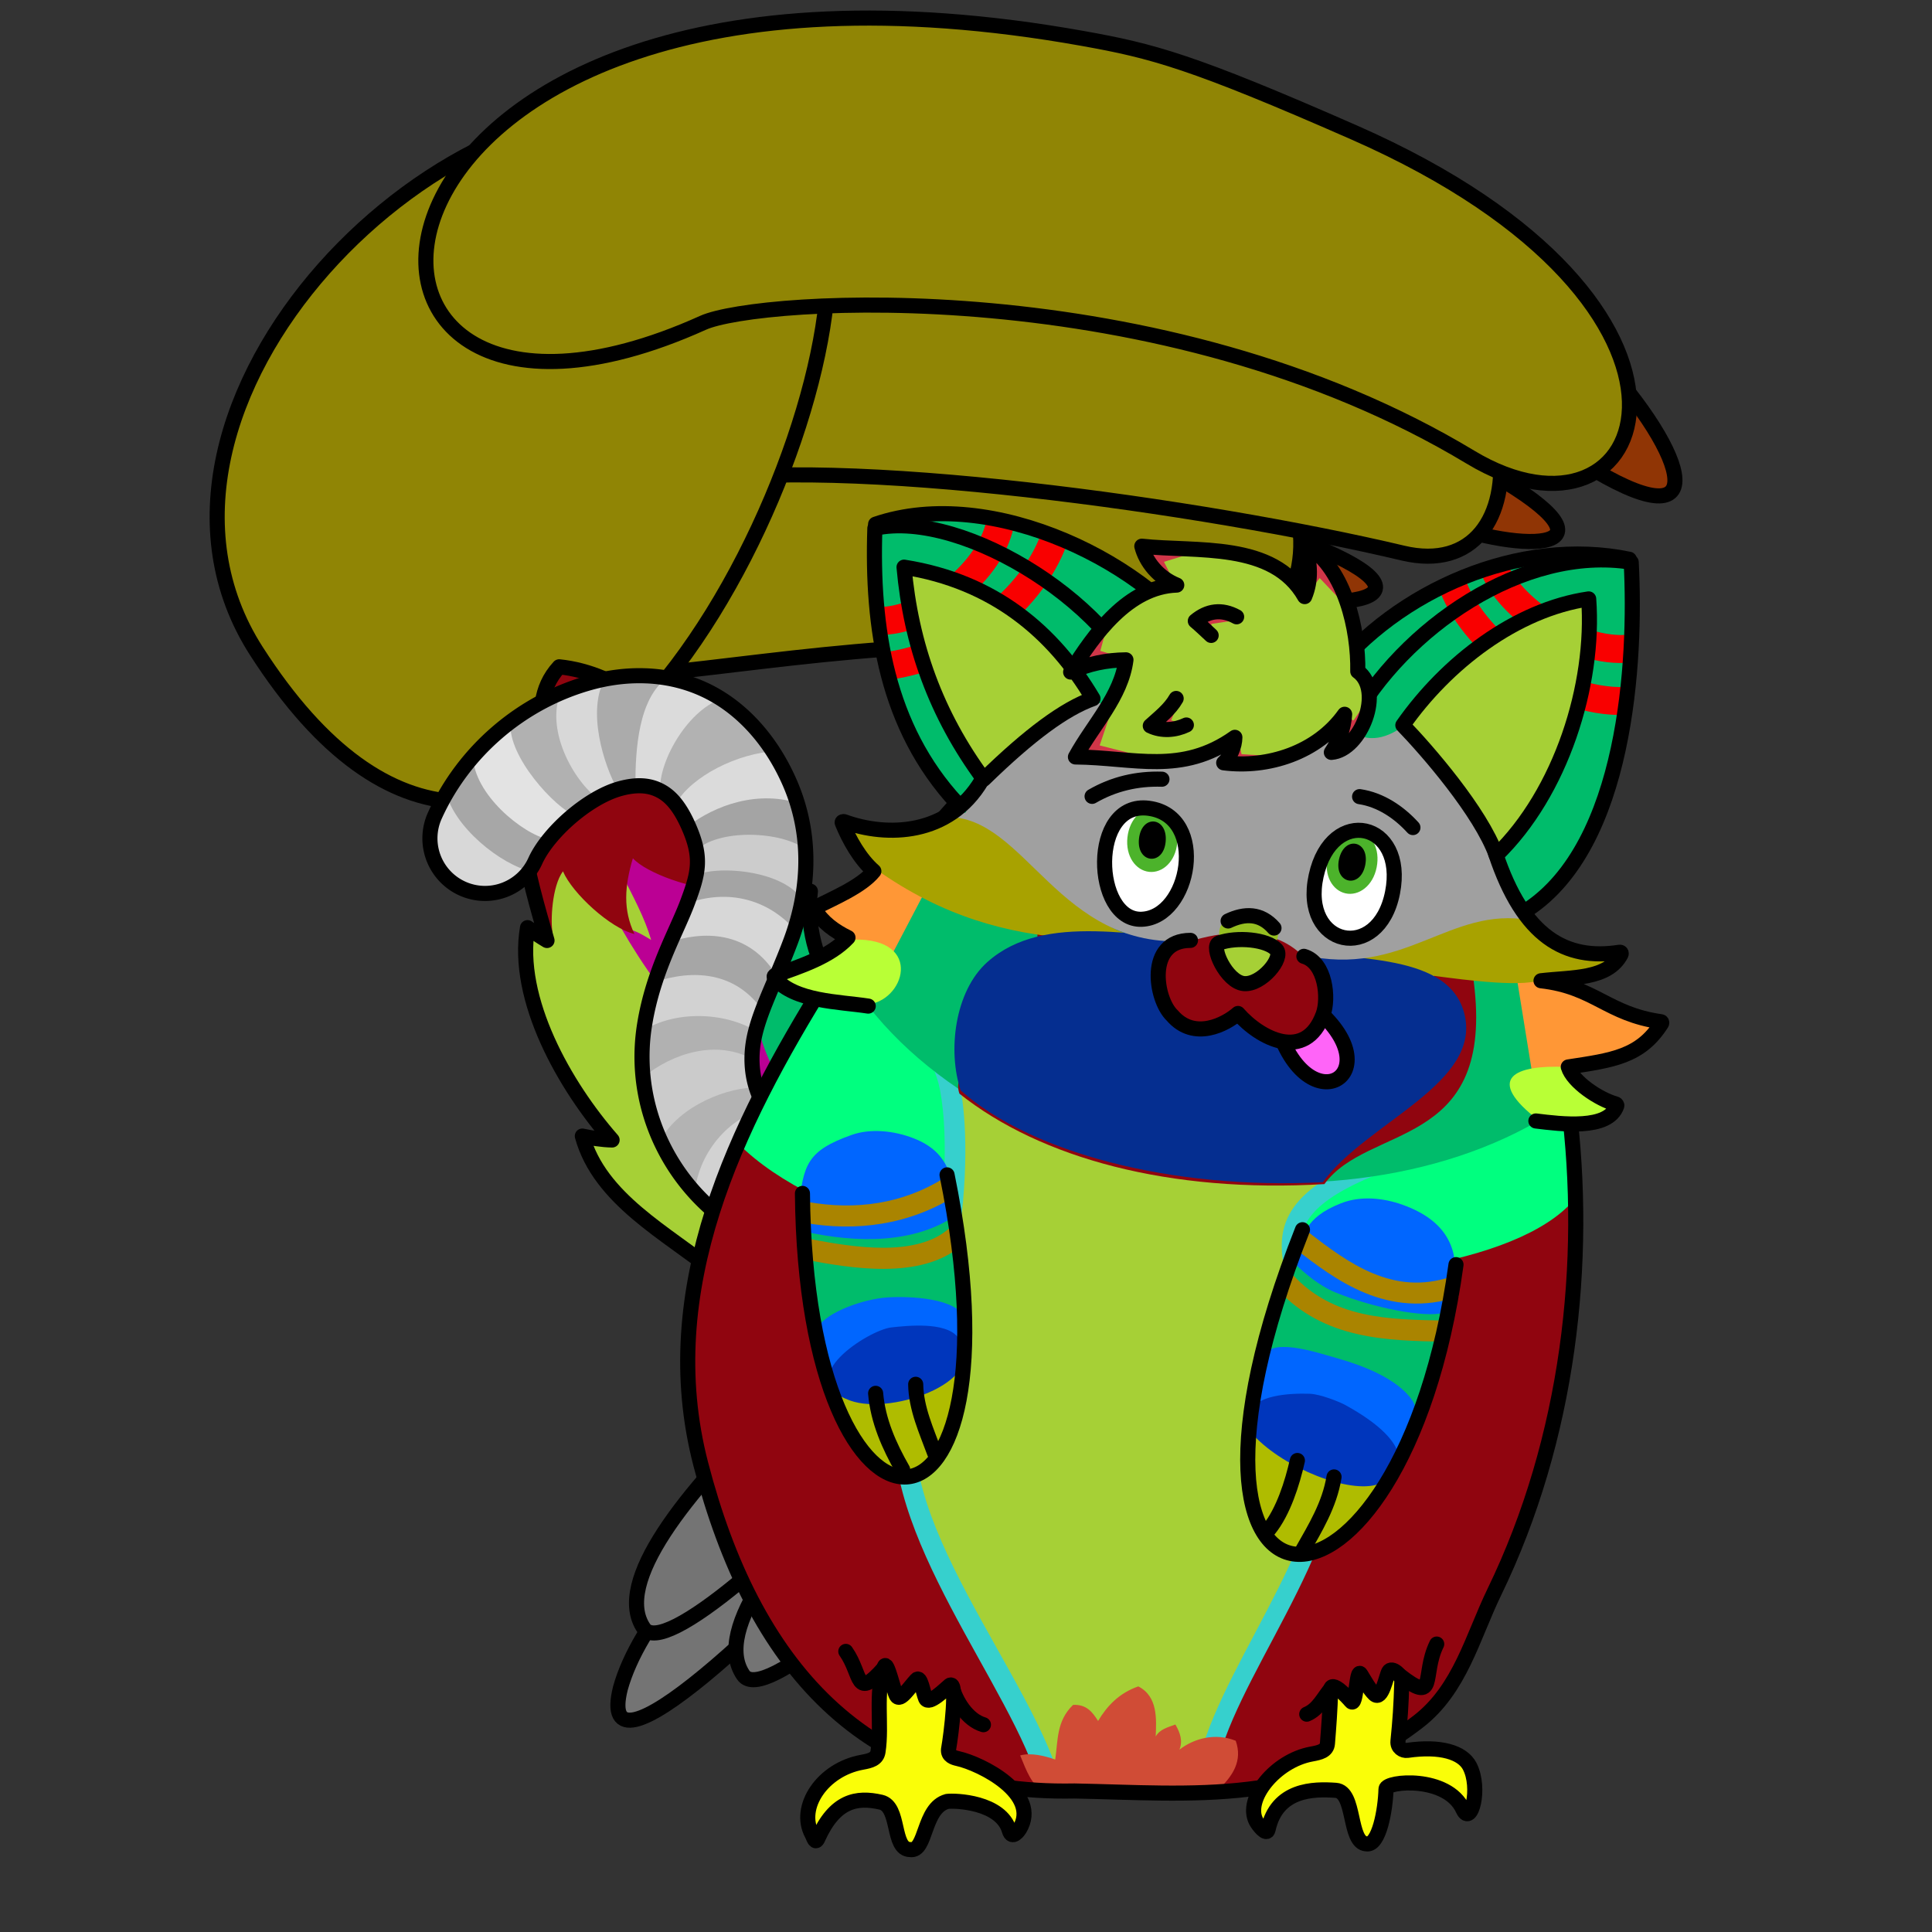 <?xml version="1.0" encoding="UTF-8" standalone="no"?>
<!-- Created with Inkscape (http://www.inkscape.org/) -->

<svg
   width="512"
   height="512"
   viewBox="0 0 135.467 135.467"
   version="1.1"
   id="svg5"
   inkscape:version="1.2.1 (9c6d41e410, 2022-07-14, custom)"
   sodipodi:docname="headpats.svg"
   xmlns:inkscape="http://www.inkscape.org/namespaces/inkscape"
   xmlns:sodipodi="http://sodipodi.sourceforge.net/DTD/sodipodi-0.dtd"
   xmlns="http://www.w3.org/2000/svg"
   xmlns:svg="http://www.w3.org/2000/svg">
  <rect x="0" y="0" width="135.467" height="135.467" fill="#333333" stroke="none"/>
  <sodipodi:namedview
     id="namedview7"
     pagecolor="#ffffff"
     bordercolor="#666666"
     borderopacity="1.0"
     inkscape:pageshadow="2"
     inkscape:pageopacity="0.0"
     inkscape:pagecheckerboard="0"
     inkscape:document-units="px"
     showgrid="false"
     inkscape:zoom="4.2585416"
     inkscape:cx="328.58884"
     inkscape:cy="227.44144"
     inkscape:window-width="1920"
     inkscape:window-height="1020"
     inkscape:window-x="1920"
     inkscape:window-y="28"
     inkscape:window-maximized="1"
     inkscape:current-layer="g2256"
     inkscape:rotation="-1"
     inkscape:snap-global="false"
     inkscape:showpageshadow="0"
     inkscape:deskcolor="#d1d1d1" />
  <defs
     id="defs2">
    <inkscape:path-effect
       effect="offset"
       id="path-effect7479"
       is_visible="true"
       lpeversion="1"
       linejoin_type="miter"
       unit="mm"
       offset="-0.9"
       miter_limit="4"
       attempt_force_join="false"
       update_on_knot_move="true" />
    <inkscape:path-effect
       effect="offset"
       id="path-effect1043"
       is_visible="true"
       lpeversion="1"
       linejoin_type="miter"
       unit="mm"
       offset="1.4"
       miter_limit="4"
       attempt_force_join="false"
       update_on_knot_move="true" />
  </defs>
  <g
     inkscape:label="Layer 1"
     id="layer1"
     style="display:inline">
    <g
       id="g10459"
       style="display:inline;stroke-width:1.058;stroke-linecap:round;stroke-linejoin:round;stroke-miterlimit:4;stroke-dasharray:none"
       transform="translate(-162.587,2.52)"
       inkscape:label="hand back [ych]"
       inkscape:transform-center-x="-25.761963"
       inkscape:transform-center-y="24.909402">
      <g
         id="g1124"
         style="stroke-linecap:round;stroke-linejoin:round">
        <path
           style="fill:#903505;fill-opacity:1;stroke:#000000;stroke-width:1.058;stroke-linecap:round;stroke-linejoin:round;stroke-miterlimit:4;stroke-dasharray:none;stroke-opacity:1"
           d="m 251.539,34.601 c 12.763,4.326 7.396,6.222 -2.472,4.352"
           id="path7552"
           inkscape:label="nail [ych.accent]"
           sodipodi:nodetypes="cc" />
        <path
           style="fill:#908505;fill-opacity:1;stroke:#000000;stroke-width:1.058;stroke-linecap:round;stroke-linejoin:round;stroke-miterlimit:4;stroke-dasharray:none;stroke-opacity:1"
           d="m 240.673,24.103 c 18.774,2.505 15.479,22.264 2.212,19.614 -23.551,-4.704 -53.011,9.754 -47.19,-6.95 2.71,-7.776 12.427,-3.537 18.984,-6.649"
           id="path2948"
           sodipodi:nodetypes="cssc"
           inkscape:label="path2948 [ych.primary]" />
      </g>
      <g
         id="g1120"
         style="stroke-linecap:round;stroke-linejoin:round">
        <path
           style="fill:#903505;fill-opacity:1;stroke:#000000;stroke-width:1.058;stroke-linecap:round;stroke-linejoin:round;stroke-miterlimit:4;stroke-dasharray:none;stroke-opacity:1"
           d="m 265.359,29.703 c 11.374,6.002 5.532,6.793 -0.987,4.698"
           id="path7550"
           inkscape:label="nail [ych.accent]"
           sodipodi:nodetypes="cc" />
        <path
           style="display:inline;fill:#908505;fill-opacity:1;stroke:#000000;stroke-width:1.058;stroke-linecap:round;stroke-linejoin:round;stroke-miterlimit:4;stroke-dasharray:none;stroke-opacity:1"
           d="m 255.636,12.849 c 15.268,8.729 15.174,25.749 5.318,23.412 -13.88,-3.292 -39.732,-6.921 -50.335,-4.903 -21.534,4.098 3.19,-15.939 13.383,-17.286"
           id="path2913"
           sodipodi:nodetypes="cssc"
           inkscape:label="path2913 [ych.primary]" />
      </g>
      <path
         style="display:inline;fill:#908505;fill-opacity:1;stroke:#000000;stroke-width:1.058;stroke-linecap:round;stroke-linejoin:round;stroke-miterlimit:4;stroke-dasharray:none;stroke-opacity:1"
         d="m 220.638,17.021 c -0.717,17.21 -21.482,55.083 -40.076,26.109 -10.966,-17.088 13.239,-41.92 31.175,-37.604 6.807,1.638 13.426,9.658 8.9,11.495 z"
         id="path9673"
         inkscape:label="path9673 [ych.primary]" />
      <g
         id="g1116"
         style="stroke-linecap:round;stroke-linejoin:round">
        <path
           style="fill:#903505;fill-opacity:1;stroke:#000000;stroke-width:1.058;stroke-linecap:round;stroke-linejoin:round;stroke-miterlimit:4;stroke-dasharray:none;stroke-opacity:1"
           d="m 275.215,23.121 c 6.252,7.067 7.384,12.777 -2.48,6.293"
           id="path7548"
           inkscape:label="nail [ych.accent] {mandatory}"
           sodipodi:nodetypes="cc" />
        <path
           style="fill:#908505;fill-opacity:1;stroke:#000000;stroke-width:1.058;stroke-linecap:round;stroke-linejoin:round;stroke-miterlimit:4;stroke-dasharray:none;stroke-opacity:1"
           d="M 257.511,6.758 C 285.361,18.986 278.473,37.24 265.701,29.54 243.977,16.445 215.736,18.377 211.885,20.113 181.386,33.861 184.273,-9.536 238.531,0.18 243.407,1.053 246.163,1.775 257.511,6.758 Z"
           id="path2878"
           sodipodi:nodetypes="sssss"
           inkscape:label="path2878 [ych.primary]  {mandatory}" />
      </g>
    </g>
    <g
       id="g1816"
       transform="matrix(0.842,0,0,0.842,-99.759,-52.206)"
       style="display:inline;stroke:#000000;stroke-width:1.257;stroke-linecap:round;stroke-linejoin:round;stroke-miterlimit:4;stroke-dasharray:none;stroke-opacity:1"
       inkscape:label="blob">
      <g
         id="g5004"
         inkscape:label="tail"
         style="display:inline;stroke:#000000;stroke-width:1.257;stroke-linecap:round;stroke-linejoin:round;stroke-miterlimit:4;stroke-dasharray:none;stroke-opacity:1"
         transform="translate(1.4145801e-6)">
        <g
           id="g878"
           inkscape:label="canine tail [tail.canine] {hidden}"
           style="stroke-width:1.257;stroke-linecap:round;stroke-linejoin:round;stroke-miterlimit:4;stroke-dasharray:none">
          <path
             style="display:inline;fill:#00bc6b;fill-opacity:1;stroke:none;stroke-width:1.257;stroke-linecap:round;stroke-linejoin:round;stroke-miterlimit:4;stroke-dasharray:none;stroke-opacity:1"
             d="m 163.683,123.363 c -0.363,-0.116 -0.516,-0.454 -0.87,-0.593 -2.735,7.091 -0.154,11.716 0.858,17.349 -0.269,-0.683 -0.16,-0.145 -1.181,-0.699 0.014,1.069 0.15,3.116 0.305,3.747 0.61,5.043 3.286,9.372 6.417,13.477 -0.48,-0.082 -1.449,-0.042 -1.923,-0.195 -0.756,3.72 7.727,9.509 10.695,10.812 0.751,-3.966 3.193,-6.809 5.853,-9.364 -0.252,-0.409 3.601,-9.493 5.73,-9.496 -2.695,-2.612 -2.217,-9.027 -4.013,-12.14 0.976,0.025 -2.399,0.732 -1.599,1.202 0.594,-5.335 -4.149,-13.167 -5.683,-15.17 0.812,0.088 -1.885,2.418 -1.337,2.825 -1.924,-3.854 -7.664,-7.457 -11.784,-7.389 -0.626,0.556 -2.53,2.471 -1.468,5.633 z"
             id="path6920-3"
             sodipodi:nodetypes="cccccccccccccccc"
             inkscape:label="fill [tail.canine.base] {mandatory}" />
          <path
             style="display:inline;opacity:1;fill:#bb0094;fill-opacity:1;stroke:none;stroke-width:1.257;stroke-linecap:round;stroke-linejoin:round;stroke-miterlimit:4;stroke-dasharray:none;stroke-opacity:1"
             d="m 163.683,123.363 c -0.363,-0.116 -0.516,-0.454 -0.87,-0.593 -2.735,7.091 -0.154,11.716 0.858,17.349 -0.269,-0.683 -0.16,-0.145 -1.181,-0.699 0.014,1.069 0.15,3.116 0.305,3.747 0.61,5.043 3.286,9.372 6.417,13.477 -0.48,-0.082 -1.449,-0.042 -1.923,-0.195 -0.756,3.72 7.727,9.509 10.695,10.812 4.016,-1.529 5.516,-14.828 5.939,-14.868 -2.695,-2.612 -2.983,-9.806 -4.779,-12.919 0.976,0.025 -3.019,2.252 -2.219,2.722 0.594,-5.335 -1.639,-8.729 -3.173,-10.732 0.812,0.088 -0.995,2.697 -0.447,3.104 -1.924,-3.854 -4.034,-16.908 -8.155,-16.839 -0.626,0.556 -2.53,2.471 -1.468,5.633 z"
             id="path8075"
             sodipodi:nodetypes="ccccccccccccccc"
             inkscape:label="stripe2 {hidden} [tail.canine.stripe.2]" />
          <path
             style="display:inline;fill:#a6d036;fill-opacity:1;stroke:none;stroke-width:1.257;stroke-linecap:round;stroke-linejoin:round;stroke-miterlimit:4;stroke-dasharray:none;stroke-opacity:1"
             d="m 163.596,123.224 c -0.363,-0.116 -0.516,-0.454 -0.87,-0.593 -2.735,7.091 -0.154,11.716 0.858,17.349 -0.269,-0.683 -0.16,-0.145 -1.181,-0.699 0.014,1.069 0.15,3.116 0.305,3.747 0.61,5.043 3.286,9.372 6.417,13.477 -0.48,-0.082 -1.449,-0.042 -1.923,-0.195 -0.756,3.72 7.727,9.509 10.695,10.812 0.751,-3.966 3.193,-6.809 5.853,-9.364 -4.354,-2.294 -6.683,-6.815 -9.491,-10.406 0.936,0.066 1.72,0.579 2.577,0.734 -2.695,-2.612 -4.827,-5.675 -6.623,-8.787 0.976,0.025 1.692,0.506 2.492,0.976 -1.081,-3.697 -3.757,-6.818 -4.219,-10.695 0.812,0.088 1.275,0.491 1.822,0.898 -1.924,-3.854 -2.813,-9.52 -5.245,-12.887 -0.626,0.556 -2.53,2.471 -1.468,5.633 z"
             id="path6920"
             sodipodi:nodetypes="ccccccccccccccccc"
             inkscape:label="stripe1 {hidden} [tail.canine.stripe.1]" />
          <path
             style="display:inline;fill:#90050f;fill-opacity:1;stroke:none;stroke-width:1.257;stroke-linecap:round;stroke-linejoin:round;stroke-miterlimit:4;stroke-dasharray:none;stroke-opacity:1"
             d="m 162.749,134.858 c -1.428,-3.227 -0.753,-8.87 0.1,-11.953 0.209,0.183 0.478,0.286 0.717,0.429 -0.721,-1.883 0.376,-4.282 1.469,-5.83 5.141,-0.185 8.648,4.956 11.752,7.712 -0.797,-0.218 2.237,-2.293 1.488,-2.563 -0.863,-0.311 4.771,8.162 3.808,8.145 -2.001,-0.489 -3.229,-0.338 -5.091,-1.789 -0.314,1.198 -0.191,4.423 0.732,6.901 -1.387,0.163 -5.377,-1.148 -6.542,-2.435 -0.692,2.329 -0.83,4.284 0.131,6.307 -1.994,-0.471 -5.164,-3.371 -5.954,-5.222 -0.924,1.249 -1.046,4.182 -0.864,5.117 -1.295,-0.299 -1.293,-3.983 -1.746,-4.818 z"
             id="path9782"
             inkscape:label="tip {hidden} [tail.canine.tip]"
             sodipodi:nodetypes="cccccsccccccccc" />
          <path
             style="display:inline;fill:none;fill-opacity:1;stroke:#000000;stroke-width:1.257;stroke-linecap:round;stroke-linejoin:round;stroke-miterlimit:4;stroke-dasharray:none;stroke-opacity:1"
             d="m 188.231,144.341 c -1.929,-2.05 -2.583,-5.536 -2.267,-8.124 -1.228,-0.104 -1.631,0.718 -2.088,1.69 -0.256,-5.88 -3.118,-10.641 -5.457,-15.919 -1.018,1.049 -1.286,1.976 -1.444,3.327 -2.939,-3.734 -7.01,-7.271 -11.926,-7.785 -1.673,1.813 -1.566,3.899 -1.464,6.216 l -0.662,-0.731 c -0.032,-0.037 -0.064,-0.073 -0.096,-0.11 -2.455,5.076 -0.293,12.231 1.204,17.417 -0.556,-0.326 -1.098,-0.704 -1.623,-1.07 -1.022,5.962 3.11,13.195 7.043,17.683 -0.83,-0.016 -1.726,-0.162 -2.479,-0.327 1.437,5.248 7.044,8.092 11.097,11.367"
             id="path928"
             sodipodi:nodetypes="cccccccccccccc" />
        </g>
        <g
           id="g1988"
           inkscape:label="cat tail [tail.cat] {hidden}"
           style="stroke-width:1.257;stroke-linecap:round;stroke-linejoin:round;stroke-miterlimit:4;stroke-dasharray:none"
           transform="rotate(-5.509,200.607,148.159)">
          <path
             style="color:#000000;display:inline;fill:#00bc6b;fill-opacity:1;stroke:none;stroke-width:1.257;stroke-linecap:round;stroke-linejoin:round;stroke-miterlimit:4;stroke-dasharray:none;stroke-opacity:1;-inkscape-stroke:none"
             d="m 175.23,115.695 c -1.567,-0.21 -3.136,-0.146 -4.619,0.115 -5.931,1.044 -11.065,4.744 -13.959,9.789 a 4.588,4.588 0 0 0 1.695,6.264 4.588,4.588 0 0 0 6.264,-1.697 c 1.291,-2.25 4.876,-4.843 7.59,-5.32 1.357,-0.239 2.348,-0.072 3.115,0.361 0.767,0.434 1.589,1.205 2.287,3.322 0.891,2.702 0.447,3.942 -0.713,6.314 -1.16,2.372 -3.382,5.4 -4.525,9.773 -2.682,10.259 4.883,20.766 15.617,20.934 a 4.588,4.588 0 0 0 4.658,-4.516 4.588,4.588 0 0 0 -4.514,-4.66 c -4.974,-0.078 -8.166,-4.537 -6.885,-9.438 0.614,-2.347 2.266,-4.736 3.893,-8.062 1.626,-3.326 2.881,-8.069 1.182,-13.221 -1.248,-3.782 -3.541,-6.772 -6.484,-8.436 -1.472,-0.832 -3.035,-1.314 -4.602,-1.523 z"
             id="path4405"
             inkscape:label="fill [tail.cat.base] {mandatory}" />
          <path
             id="path4717"
             style="color:#000000;display:inline;fill:#bb0094;fill-opacity:1;stroke:none;stroke-width:4;stroke-linecap:round;stroke-linejoin:round;stroke-miterlimit:4;stroke-dasharray:none;stroke-opacity:1;-inkscape-stroke:none"
             inkscape:label="stripe2 {hidden} [tail.cat.stripe.2]"
             d="m 174.58,181.35 c -14.702,0.248 -30.732,8.818 -40.484,22.908 -3.467,5.01 -7.575,9.449 -11.834,13.773 a 14.6,14.6 0 0 0 4.645,4.316 14.6,14.6 0 0 0 19.934,-5.402 c 4.109,-7.162 15.517,-15.412 24.154,-16.932 4.319,-0.76 7.475,-0.23 9.916,1.15 2.441,1.38 5.055,3.835 7.277,10.572 2.837,8.599 1.424,12.545 -2.268,20.096 -3.692,7.55 -10.764,17.188 -14.402,31.105 -8.535,32.651 15.538,66.086 49.701,66.621 a 14.6,14.6 0 0 0 14.826,-14.371 14.6,14.6 0 0 0 -1.621,-6.914 c -11.76,8.338 -24.596,8.908 -36.451,-5.834 -6.602,-8.21 -6.269,-20.76 -6.092,-30.908 0.413,-23.657 23.162,-28.871 15.223,-63.16 -4.445,-19.197 -17.821,-27.27 -32.523,-27.021 z"
             transform="matrix(0.314,0,0,0.314,118.472,61.998)" />
          <path
             id="path4719"
             style="color:#000000;display:inline;fill:#a6d036;fill-opacity:1;stroke:none;stroke-width:4;stroke-linecap:round;stroke-linejoin:round;stroke-miterlimit:4;stroke-dasharray:none;stroke-opacity:1;-inkscape-stroke:none"
             inkscape:label="stripe1 {hidden} [tail.cat.stripe.1]"
             d="m 176.592,190.059 c -17.02,0.403 -38.916,17.078 -48.678,32.756 a 14.6,14.6 0 0 0 18.926,-5.869 c 4.109,-7.162 15.517,-15.412 24.154,-16.932 4.319,-0.76 7.475,-0.23 9.916,1.15 2.441,1.38 5.055,3.835 7.277,10.572 2.837,8.599 1.424,12.545 -2.268,20.096 -3.692,7.55 -10.764,17.188 -14.402,31.105 -8.535,32.651 15.538,66.086 49.701,66.621 a 14.6,14.6 0 0 0 14.826,-14.371 14.6,14.6 0 0 0 -0.459,-3.844 c -19.39,11.211 -43.726,9.236 -52.578,-18.951 -9.777,-31.133 21.785,-52.132 15.072,-82.707 -3.181,-14.487 -11.493,-19.864 -21.488,-19.627 z"
             transform="matrix(0.314,0,0,0.314,118.472,61.998)" />
          <path
             style="display:inline;fill:#90050f;fill-opacity:1;stroke:none;stroke-width:1.257;stroke-linecap:round;stroke-linejoin:round;stroke-miterlimit:4;stroke-dasharray:none;stroke-opacity:1"
             d="m 165.454,129.011 c -2.477,3.425 -4.829,4.804 -8.117,2.111 -4.07,-4.378 2.283,-9.867 4.565,-11.233 0.149,1.312 0.379,2.236 0.074,3.108 0.79,-0.076 2.161,0.178 3.447,-0.925 0.405,0.798 -0.596,2.575 -1.112,3.56 1.477,-0.187 2.941,-1.179 4.104,-1.779 -0.76,2.372 -1.879,3.727 -2.962,5.158 z"
             id="path1984"
             inkscape:label="tip {hidden} [tail.cat.tip]"
             sodipodi:nodetypes="cccccccc" />
          <g
             id="g13548"
             inkscape:label="stripes"
             style="display:inline">
            <path
               style="fill:#d2d2d2;fill-opacity:1;stroke:none;stroke-width:1.257;stroke-linecap:round;stroke-linejoin:round;stop-color:#000000"
               d="m 175.217,159.09 c 0.134,-3.301 3.82,-6.484 6.274,-6.874 1.129,0.372 2.605,2.703 2.851,3.263 -2.54,1.758 -3.772,5.177 -6.013,6.983 -1.061,-1.335 -2.052,-2.053 -3.113,-3.372 z"
               id="path539"
               sodipodi:nodetypes="ccccc"
               inkscape:label="path539 {hidden} [tail.cat.vertical-stripe.19]" />
            <path
               style="fill:#b3b3b3;fill-opacity:1;stroke:none;stroke-width:1.257;stroke-linecap:round;stroke-linejoin:round;stop-color:#000000"
               d="m 175.185,158.892 c -1.064,-1.322 -2.003,-2.915 -2.634,-4.703 1.608,-3.365 5.893,-4.557 8.563,-4.118 -0.009,0.649 0.756,2.366 0.789,2.513 -2.925,0.098 -6.009,2.834 -6.719,6.308 z"
               id="path3428"
               sodipodi:nodetypes="ccccc"
               inkscape:label="path3428 {hidden} [tail.cat.vertical-stripe.18]" />
            <path
               style="fill:#cbcbcb;fill-opacity:1;stroke:none;stroke-width:1.257;stroke-linecap:round;stroke-linejoin:round;stop-color:#000000"
               d="m 172.718,154.379 c 1.875,-2.879 6.322,-3.968 8.448,-3.653 -0.25,-1.058 -0.269,-2.433 0.039,-3.346 -2.403,-1.537 -7.166,-0.729 -9.406,0.595 -0.242,2.149 0.187,4.367 0.919,6.403 z"
               id="path4312"
               sodipodi:nodetypes="ccccc"
               inkscape:label="path4312 {hidden} [tail.cat.vertical-stripe.17]" />
            <path
               style="fill:#b1b1b1;fill-opacity:1;stroke:none;stroke-width:1.257;stroke-linecap:round;stroke-linejoin:round;stop-color:#000000"
               d="m 181.254,148.472 c -0.02,-0.866 0.289,-1.824 0.511,-2.682 -1.795,-2.342 -6.488,-2.886 -9.339,-1.389 -0.477,1.226 -0.944,3.033 -0.54,4.507 2.488,-1.636 6.344,-2.636 9.368,-0.436 z"
               id="path4881"
               sodipodi:nodetypes="ccccc"
               inkscape:label="path4881 {hidden} [tail.cat.vertical-stripe.16]" />
            <path
               style="fill:#d2d2d2;fill-opacity:1;stroke:none;stroke-width:1.257;stroke-linecap:round;stroke-linejoin:round;stop-color:#000000"
               d="m 173.602,141.165 c 1.787,-2.499 8.543,-0.44 8.867,2.487 -0.119,0.694 -0.805,2.155 -0.897,2.39 -2.498,-1.898 -6.667,-2.37 -9.439,-0.92 0.177,-1.4 0.705,-2.83 1.468,-3.957 z"
               id="path5074"
               sodipodi:nodetypes="ccccc"
               inkscape:label="path5074 {hidden} [tail.cat.vertical-stripe.15]" />
            <path
               style="fill:#a6a6a6;fill-opacity:1;stroke:none;stroke-width:1.257;stroke-linecap:round;stroke-linejoin:round;stop-color:#000000"
               d="m 183.68,141.49 c -0.542,-3.126 -5.872,-4.758 -8.421,-3.632 -0.71,0.981 -1.555,2.388 -1.731,3.298 3.292,-0.768 6.823,-0.239 8.767,3.264 0.473,-0.884 1.01,-1.968 1.385,-2.93 z"
               id="path5391"
               sodipodi:nodetypes="ccccc"
               inkscape:label="path5391 {hidden} [tail.cat.vertical-stripe.14]" />
            <path
               style="fill:#d7d7d7;fill-opacity:1;stroke:none;stroke-width:1.257;stroke-linecap:round;stroke-linejoin:round;stop-color:#000000"
               d="m 175.131,137.959 c 0.23,-1.242 1.247,-2.357 1.783,-3.339 4.828,-1.434 5.791,-0.6 8.813,2.41 -0.32,1.83 -0.724,3.475 -1.93,4.761 -2.013,-4.364 -6.075,-4.433 -8.666,-3.832 z"
               id="path6653"
               sodipodi:nodetypes="ccccc"
               inkscape:label="path6653 {hidden} [tail.cat.vertical-stripe.13]" />
            <path
               style="fill:#a4a4a4;fill-opacity:1;stroke:none;stroke-width:1.257;stroke-linecap:round;stroke-linejoin:round;stop-color:#000000"
               d="m 176.897,134.887 c 3.446,-0.877 6.704,0.283 8.731,3.113 0.347,-0.752 0.608,-2.037 0.794,-2.622 -0.842,-3.001 -6.228,-4.382 -8.41,-3.125 -0.34,0.657 -0.956,1.498 -1.114,2.634 z"
               id="path7348"
               sodipodi:nodetypes="ccccc"
               inkscape:label="path7348 {hidden} [tail.cat.vertical-stripe.12]" />
            <path
               style="fill:#cccccc;fill-opacity:1;stroke:none;stroke-width:1.257;stroke-linecap:round;stroke-linejoin:round;stop-color:#000000"
               d="m 177.658,132.682 c 0.563,-0.568 0.663,-2.32 0.541,-2.73 2.29,-1.779 6.687,-1.913 9.174,1.051 -9.4e-4,1.435 -0.29,3.724 -0.811,4.726 -1.293,-2.936 -7.236,-3.807 -8.904,-3.048 z"
               id="path7665"
               sodipodi:nodetypes="ccccc"
               inkscape:label="path7665 {hidden} [tail.cat.vertical-stripe.11]" />
            <path
               style="fill:#a4a4a4;fill-opacity:1;stroke:none;stroke-width:1.257;stroke-linecap:round;stroke-linejoin:round;stop-color:#000000"
               d="m 177.57,128.253 c 0.384,0.776 0.338,1.418 0.534,2.254 2.245,-1.62 7.66,-0.771 9.255,1.101 0.275,-1.038 -0.183,-3.368 -0.385,-4.333 -3.74,-2.001 -6.991,-0.942 -9.404,0.978 z"
               id="path7730"
               sodipodi:nodetypes="ccccc"
               inkscape:label="path7730 {hidden} [tail.cat.vertical-stripe.10]" />
            <path
               style="fill:#dbdbdb;fill-opacity:1;stroke:none;stroke-width:1.257;stroke-linecap:round;stroke-linejoin:round;stop-color:#000000"
               d="m 177.53,128.514 c 0.004,-0.799 -0.62,-1.788 -1.146,-2.294 2.325,-3.473 5.528,-4.12 8.954,-3.395 0.934,1.379 1.397,3.149 1.738,4.751 -3.343,-1.569 -7.142,-0.593 -9.546,0.938 z"
               id="path8551"
               sodipodi:nodetypes="ccccc"
               inkscape:label="path8551 {hidden} [tail.cat.vertical-stripe.9]" />
            <path
               style="fill:#b2b2b2;fill-opacity:1;stroke:none;stroke-width:1.257;stroke-linecap:round;stroke-linejoin:round;stop-color:#000000"
               d="m 176.74,126.528 c -0.351,-0.721 -1.131,-0.924 -1.725,-1.311 -0.141,-2.089 2.654,-7.357 6.242,-7.235 1.702,1.254 3.517,3.515 4.265,4.997 -3.269,-0.161 -7.306,1.428 -8.782,3.549 z"
               id="path9246"
               sodipodi:nodetypes="ccccc"
               inkscape:label="path9246 {hidden} [tail.cat.vertical-stripe.8]" />
            <path
               style="fill:#dbdbdb;fill-opacity:1;stroke:none;stroke-width:1.257;stroke-linecap:round;stroke-linejoin:round;stop-color:#000000"
               d="m 173.054,124.578 c 0.759,-0.176 1.699,0.581 2.461,0.791 0.134,-2.626 3.135,-6.692 6.016,-7.192 -1.734,-1.355 -3.829,-2.057 -5.092,-2.314 -2.48,1.58 -4.229,5.668 -3.385,8.715 z"
               id="path9374"
               sodipodi:nodetypes="ccccc"
               inkscape:label="path9374 {hidden} [tail.cat.vertical-stripe.7]" />
            <path
               style="fill:#ababab;fill-opacity:1;stroke:none;stroke-width:1.257;stroke-linecap:round;stroke-linejoin:round;stop-color:#000000"
               d="m 173.525,124.616 c -0.559,0.346 -1.222,-0.102 -1.741,0.444 -1.831,-1.876 -2.575,-6.355 0.03,-9.476 1.589,-0.381 3.71,-0.097 5.259,0.404 -2.634,1.482 -3.27,5.816 -3.548,8.628 z"
               id="path9565"
               sodipodi:nodetypes="ccccc"
               inkscape:label="path9565 {hidden} [tail.cat.vertical-stripe.6]" />
            <path
               style="fill:#d8d8d8;fill-opacity:1;stroke:none;stroke-width:1.257;stroke-linecap:round;stroke-linejoin:round;stop-color:#000000"
               d="m 167.815,116.34 c 1.304,-0.421 2.716,-0.659 4.067,-0.782 -1.806,2.457 -0.848,7.19 0.149,9.402 -0.837,-0.007 -1.185,0.448 -1.907,0.748 -4.525,-3.305 -4.432,-6.081 -2.309,-9.368 z"
               id="path9882"
               sodipodi:nodetypes="ccccc"
               inkscape:label="path9882 {hidden} [tail.cat.vertical-stripe.5]" />
            <path
               style="fill:#b1b1b1;fill-opacity:1;stroke:none;stroke-width:1.257;stroke-linecap:round;stroke-linejoin:round;stop-color:#000000"
               d="m 168.161,116.243 c -1.746,2.944 0.215,7.602 2.244,9.349 -0.935,0.329 -1.839,0.877 -2.584,1.457 -2.094,-1.07 -5.067,-4.741 -4.303,-8.488 1.18,-0.803 3.099,-2.283 4.643,-2.317 z"
               id="path10199"
               sodipodi:nodetypes="ccccc"
               inkscape:label="path10199 {hidden} [tail.cat.vertical-stripe.4]" />
            <path
               style="fill:#e3e3e3;fill-opacity:1;stroke:none;stroke-width:1.257;stroke-linecap:round;stroke-linejoin:round;stop-color:#000000"
               d="m 163.669,118.486 c -0.511,2.804 2.989,7.385 4.611,8.25 -1.186,0.484 -1.636,1.56 -2.638,2.187 -4.03,-0.63 -5.835,-4.672 -5.775,-7.572 1.162,-1.269 2.434,-2.412 3.802,-2.866 z"
               id="path10518"
               sodipodi:nodetypes="ccccc"
               inkscape:label="path10518 {hidden} [tail.cat.vertical-stripe.3]" />
            <path
               style="fill:#a7a7a7;fill-opacity:1;stroke:none;stroke-width:1.257;stroke-linecap:round;stroke-linejoin:round;stop-color:#000000"
               d="m 160.287,121.015 c -0.215,3.092 3.429,6.792 5.647,7.494 -0.173,0.928 -1.549,2.206 -2.027,2.846 -4.531,-0.46 -5.656,-4.634 -6.271,-7.576 0.804,-1.196 1.714,-2.205 2.651,-2.764 z"
               id="path11465"
               sodipodi:nodetypes="ccccc"
               inkscape:label="path11465 {hidden} [tail.cat.vertical-stripe.2]" />
            <path
               style="fill:#d8d8d8;fill-opacity:1;stroke:none;stroke-width:1.257;stroke-linecap:round;stroke-linejoin:round;stop-color:#000000"
               d="m 157.755,123.7 c 0.371,2.983 3.972,6.512 6.505,7.321 -5.128,4.295 -10.947,-1.1 -6.505,-7.321 z"
               id="path11719"
               sodipodi:nodetypes="ccc"
               inkscape:label="path11719 {hidden} [tail.cat.vertical-stripe.1]" />
          </g>
          <path
             style="color:#000000;display:inline;fill:none;stroke:#000000;stroke-width:1.257;stroke-linecap:round;stroke-linejoin:round;stroke-miterlimit:4;stroke-dasharray:none;stroke-opacity:1;-inkscape-stroke:none"
             d="m 175.23,115.695 c -1.567,-0.21 -3.136,-0.146 -4.619,0.115 -5.931,1.044 -11.065,4.744 -13.959,9.789 a 4.588,4.588 0 0 0 1.695,6.264 4.588,4.588 0 0 0 6.264,-1.697 c 1.291,-2.25 4.876,-4.843 7.59,-5.32 1.357,-0.239 2.348,-0.072 3.115,0.361 0.767,0.434 1.589,1.205 2.287,3.322 0.891,2.702 0.447,3.942 -0.713,6.314 -1.16,2.372 -3.382,5.4 -4.525,9.773 -2.682,10.259 4.883,20.766 15.617,20.934 a 4.588,4.588 0 0 0 4.658,-4.516 4.588,4.588 0 0 0 -4.514,-4.66 c -4.974,-0.078 -8.166,-4.537 -6.885,-9.438 0.614,-2.347 2.266,-4.736 3.893,-8.062 1.626,-3.326 2.881,-8.069 1.182,-13.221 -1.248,-3.782 -3.541,-6.772 -6.484,-8.436 -1.472,-0.832 -3.035,-1.314 -4.602,-1.523 z"
             id="path1652" />
        </g>
        <g
           id="g1476"
           inkscape:label="bird tail [tail.bird] {hidden}"
           transform="translate(-18.655,-5.389)"
           style="stroke-linecap:round;stroke-linejoin:round">
          <path
             style="fill:#747474;fill-opacity:1;stroke:none;stroke-width:1.257;stroke-linecap:round;stroke-linejoin:round;stroke-miterlimit:4;stroke-dasharray:none;stroke-opacity:1"
             d="m 188.795,207.989 c -4.25,17.119 58.938,-55.044 31.4,-34.381 -8.315,9.721 -28.336,23.339 -31.4,34.381 z"
             id="path1011"
             sodipodi:nodetypes="ccc"
             inkscape:label="fill [tail.bird.feather.middle] {mandatory}" />
          <path
             style="display:inline;fill:none;fill-opacity:1;stroke:#000000;stroke-width:1.257;stroke-linecap:round;stroke-linejoin:round;stroke-miterlimit:4;stroke-dasharray:none;stroke-opacity:1"
             d="m 188.795,207.989 c -4.25,17.119 58.938,-55.044 31.4,-34.381 -8.315,9.721 -28.336,23.339 -31.4,34.381 z"
             id="path1183"
             sodipodi:nodetypes="ccc"
             inkscape:label="outline " />
          <path
             style="fill:#747474;fill-opacity:1;stroke:none;stroke-width:1.257;stroke-linecap:round;stroke-linejoin:round;stroke-miterlimit:4;stroke-dasharray:none;stroke-opacity:1"
             d="m 219.177,169.099 c -3.948,3.702 -33.635,26.267 -28.426,33.892 3.326,4.868 43.1,-38.038 28.426,-33.892 z"
             id="path1009"
             sodipodi:nodetypes="csc"
             inkscape:label="fill [tail.bird.feather.right] {mandatory}" />
          <path
             style="display:inline;fill:none;fill-opacity:1;stroke:#000000;stroke-width:1.257;stroke-linecap:round;stroke-linejoin:round;stroke-miterlimit:4;stroke-dasharray:none;stroke-opacity:1"
             d="m 219.177,169.099 c -3.948,3.702 -33.635,26.267 -28.426,33.892 3.326,4.868 43.1,-38.038 28.426,-33.892 z"
             id="path1185"
             sodipodi:nodetypes="csc"
             inkscape:label="outline " />
          <path
             style="display:inline;fill:#747474;fill-opacity:1;stroke:none;stroke-width:1.257;stroke-linecap:round;stroke-linejoin:round;stroke-miterlimit:4;stroke-dasharray:none;stroke-opacity:1"
             d="m 227.456,172.992 c -3.948,3.702 -33.635,26.267 -28.426,33.892 3.326,4.868 43.1,-38.038 28.426,-33.892 z"
             id="path1009-3"
             sodipodi:nodetypes="csc"
             inkscape:label="fill [tail.bird.feather.left] {mandatory}" />
          <path
             style="display:inline;fill:none;fill-opacity:1;stroke:#000000;stroke-width:1.257;stroke-linecap:round;stroke-linejoin:round;stroke-miterlimit:4;stroke-dasharray:none;stroke-opacity:1"
             d="m 227.456,172.992 c -3.948,3.702 -33.635,26.267 -28.426,33.892 3.326,4.868 43.1,-38.038 28.426,-33.892 z"
             id="path1187"
             sodipodi:nodetypes="csc"
             inkscape:label="outline " />
        </g>
        <g
           id="g4238"
           style="display:inline;stroke:#000000;stroke-width:1.257;stroke-linecap:round;stroke-linejoin:round;stroke-miterlimit:4;stroke-dasharray:none;stroke-opacity:1"
           inkscape:label="none [tail.none]" />
      </g>
      <g
         id="g6347"
         inkscape:label="body [body]"
         style="display:inline;stroke-width:1.257;stroke-linecap:round;stroke-linejoin:round;stroke-miterlimit:4;stroke-dasharray:none">
        <path
           style="display:inline;fill:#90050f;fill-opacity:1;stroke:none;stroke-width:1.257;stroke-linecap:round;stroke-linejoin:round;stroke-miterlimit:4;stroke-dasharray:none;stroke-opacity:1"
           d="m 235.264,122.266 c 14.283,13.278 20.057,46.636 7.684,72.151 -1.832,3.777 -2.852,8.108 -6.347,10.807 -9.219,7.121 -18.909,5.957 -28.621,5.778 -17.585,0.344 -26.8,-10.56 -31.125,-27.222 -3.775,-14.544 2.918,-28.17 10.43,-40.256 7.691,-12.374 14.874,-19.99 21.969,-23.969 12.282,-6.147 19.835,-2.708 26.01,2.711 z"
           id="path875-6"
           sodipodi:nodetypes="csscsccc"
           inkscape:label="background [body.base] {mandatory}" />
        <path
           style="display:inline;fill:#00ff7f;fill-opacity:1;stroke:none;stroke-width:0.314px;stroke-linecap:round;stroke-linejoin:round;stroke-opacity:1"
           d="m 188.516,141.029 c -0.532,2.718 -8.208,13.564 -8.516,16.251 13.076,13.056 61.802,15.241 69.892,4.222 -0.237,-2.617 -0.443,-5.998 -1.419,-8.532 z"
           id="path5142"
           sodipodi:nodetypes="ccccc"
           inkscape:label="shoulder stripe {hidden} [body.shoulder]" />
        <path
           id="path1039"
           style="fill:#36d0cd;fill-opacity:1;stroke:none;stroke-width:4;stroke-linecap:round;stroke-linejoin:round;stroke-miterlimit:4;stroke-dasharray:none;stroke-opacity:1"
           inkscape:label="belly outline {hidden} [body.belly-outline]"
           d="m 244.283,274.971 c 1.354,4.114 3.543,8.326 4.637,12.326 2.3,9.055 4.389,38.209 -9.783,80.211 -10.678,31.647 24.606,73.276 35.1,101.611 l 1.713,5.697 c 2.482,-0.132 5.388,-0.157 8.586,-0.137 -0.815,-3.615 -1.539,-6.984 -1.945,-7.875 -1.936,-4.247 -2.704,-10.306 -5.654,-13.713 -10.654,-21.828 -26.172,-41.968 -30.658,-66.307 -2.179,-10.172 2.434,-19.761 5.043,-29.33 6.188,-22.921 10.399,-47.196 6.32,-70.854 32.519,6.62 65.039,13.239 97.559,19.859 -9.389,4.426 -19.327,12.347 -18.879,23.76 0.9,14.825 9.193,28.053 10.373,42.887 2.55,16.572 -3.796,32.702 -11.318,47.123 -7.977,16.607 -19.046,32.395 -21.816,50.971 -0.102,1.33 -0.251,2.548 -0.434,3.684 2.941,-0.052 5.912,-0.131 8.92,-0.285 0.044,-22.045 31.344,-57.234 33.596,-87.537 2.011,-27.061 -10.936,-45.269 -10.629,-57.256 0.153,-5.986 3.973,-12.298 23.322,-19.566 l 17.225,-6.471 -132.344,-26.939 z m 8.311,3.635 c 0.59,0.037 -0.005,0.429 -0.33,0.008 0.137,-0.013 0.246,-0.013 0.33,-0.008 z"
           transform="matrix(0.314,0,0,0.314,118.472,61.998)" />
        <path
           style="display:inline;fill:#a6d036;fill-opacity:1;stroke:none;stroke-width:1.257;stroke-linecap:round;stroke-linejoin:round;stroke-miterlimit:4;stroke-dasharray:none;stroke-opacity:1"
           d="m 203.585,211.06 14.415,0.061 c 0.015,-7.475 9.882,-18.513 10.559,-27.625 1.016,-13.673 -10.946,-19.559 5.064,-25.573 l -35.921,-7.312 c 0.814,0.025 3.135,10.647 -2.516,27.393 -3.34,9.9 9.646,23.766 11.815,33.13 z"
           id="path1007"
           sodipodi:nodetypes="ccsccscc"
           inkscape:label="belly [body.belly] {hidden}" />
        <path
           style="fill:#d04c36;fill-opacity:1;stroke:none;stroke-width:0.314px;stroke-linecap:round;stroke-linejoin:round;stroke-opacity:1"
           d="m 205.372,211.113 c -0.951,-0.363 -1.416,-1.656 -1.94,-2.928 0.928,-0.247 2.041,0.038 2.919,0.343 0.237,-1.559 0.085,-3.202 1.487,-4.55 1.114,-0.057 1.617,0.595 2.083,1.338 0.744,-1.244 1.735,-2.313 3.349,-2.879 1.637,0.835 1.51,2.729 1.449,4.173 0.356,-0.619 0.996,-0.756 1.638,-1 0.415,0.697 0.628,1.394 0.338,2.093 1.225,-0.943 2.993,-1.42 4.687,-0.74 0.594,1.667 -0.238,2.952 -1.517,4.14 -3.532,-0.09 -10.742,0.25 -14.492,0.011 z"
           id="path15717"
           sodipodi:nodetypes="ccccccccccccc"
           inkscape:label=" fluff {hidden} [body.crotch-fluff]" />
        <path
           style="fill:none;fill-opacity:1;stroke:#000000;stroke-width:1.257;stroke-linecap:round;stroke-linejoin:round;stroke-miterlimit:4;stroke-dasharray:none;stroke-opacity:1"
           d="m 235.243,122.41 c 14.283,13.278 20.057,46.636 7.684,72.151 -1.832,3.777 -2.852,8.108 -6.347,10.807 -9.219,7.121 -18.909,5.957 -28.621,5.778 -17.585,0.344 -26.8,-10.56 -31.125,-27.222 -3.775,-14.544 2.918,-28.17 10.43,-40.256 7.691,-12.374 14.874,-19.99 21.969,-23.969 12.282,-6.147 19.835,-2.708 26.01,2.711 z"
           id="path875"
           sodipodi:nodetypes="csscsccc" />
      </g>
      <g
         id="g2026"
         inkscape:label="arms">
        <g
           id="g12609"
           transform="rotate(3.046,222.788,73.528)"
           style="fill:none;stroke:#000000;stroke-width:1.257;stroke-linecap:round;stroke-linejoin:round;stroke-miterlimit:4;stroke-dasharray:none;stroke-opacity:1"
           inkscape:label="right arm [arms.regular]">
          <path
             style="display:inline;fill:#00bc6b;fill-opacity:1;stroke:none;stroke-width:1.257;stroke-linecap:round;stroke-linejoin:round;stroke-miterlimit:4;stroke-dasharray:none;stroke-opacity:1"
             d="m 244.543,166.573 c 0.87,9.217 -3.982,18.143 -7.806,22.626 -11.789,9.229 -9.101,-17.011 -4.833,-24.846 2.755,-5.058 12.124,-3.238 12.639,2.22 z"
             id="path1005-3"
             sodipodi:nodetypes="scss"
             inkscape:label="background [arms.regular.base]  {mandatory}" />
          <path
             style="display:inline;fill:#0066ff;fill-opacity:1;stroke:none;stroke-width:0.314px;stroke-linecap:round;stroke-linejoin:round;stroke-miterlimit:4;stroke-dasharray:none;stroke-opacity:1"
             d="m 229.025,174.997 c 0.326,-1.971 4.373,-0.82 6.304,-0.379 1.981,0.453 4.96,1.374 6.313,3.132 1.888,2.453 -3.677,11.179 -7.066,12.766 -2.692,1.26 -5.801,-1.193 -6.014,-4.015 -0.152,-2.014 -0.317,-4.182 -0.307,-6.203 0.01,-2.125 0.269,-2.273 0.61,-4.334 z"
             id="path1481"
             sodipodi:nodetypes="ssssscss"
             inkscape:label="lower arm {hidden} [arms.regular.lower]" />
          <g
             id="g464"
             style="display:inline"
             inkscape:label="[hands.primate]">
            <path
               style="display:inline;fill:#36d0cd;fill-opacity:1;stroke:none;stroke-width:0.314px;stroke-linecap:butt;stroke-linejoin:miter;stroke-miterlimit:4;stroke-dasharray:none;stroke-opacity:1"
               d="m 222.798,179.616 c 0,0 8.611,-2.028 11.785,4.353 -4.665,9.67 -8.686,7.467 -8.686,7.467 0,0 -5.38,-1.139 -3.098,-11.819 z"
               id="path589"
               sodipodi:nodetypes="cccc"
               inkscape:label="path589 [hands.primate.base]  {mandatory}"
               transform="rotate(-3.046,222.788,73.528)" />
            <path
               style="display:inline;fill:#afbc00;fill-opacity:1;stroke:none;stroke-width:0.314px;stroke-linecap:round;stroke-linejoin:round;stroke-opacity:1"
               d="m 228.255,181.218 c 1.691,-0.115 10.077,2.582 11.699,3.86 0,0 -2.028,2.693 -2.288,2.904 -0.842,0.682 -1.401,1.563 -2.336,2.144 -5.622,3.14 -7.697,-4.635 -7.08,-7.506 z"
               id="path1056"
               sodipodi:nodetypes="ccsccc"
               inkscape:label="fingers {hidden} [hands.primate.fingers]" />
            <path
               style="display:inline;fill:#0036bc;fill-opacity:1;stroke:none;stroke-width:0.314px;stroke-linecap:round;stroke-linejoin:round;stroke-miterlimit:4;stroke-dasharray:none;stroke-opacity:1"
               d="m 236.07,178.43 c 6.211,2.982 5.302,5.556 3.114,6.452 -2.323,0.952 -7.859,-0.91 -10.55,-3.49 -0.562,-0.539 -0.547,-1.064 -0.461,-1.734 0.211,-1.648 3.253,-1.957 4.925,-1.991 0.887,-0.018 2.524,0.548 2.972,0.763 z"
               id="path17053"
               sodipodi:nodetypes="ssssss"
               inkscape:label="circle above paw {hidden} [hands.primate.back]" />
          </g>
          <path
             style="fill:#0066ff;fill-opacity:1;stroke:none;stroke-width:0.314px;stroke-linecap:round;stroke-linejoin:round;stroke-opacity:1"
             d="m 231.043,166.719 c 1.116,0.976 2.347,1.921 3.762,2.415 3.248,1.135 7.543,1.704 9.006,1.22 0.414,-0.204 0.653,-1.216 0.72,-1.616 0.614,-3.716 -0.821,-6.086 -4.565,-7.202 -1.573,-0.469 -3.488,-0.593 -5.119,0.155 -3.013,1.383 -2.935,2.809 -3.804,5.028 z"
             id="path3682"
             sodipodi:nodetypes="cscsssc"
             inkscape:label="shoulder {hidden} [arms.regular.shoulder]" />
          <path
             style="color:#000000;fill:#aa8400;fill-opacity:1;stroke:none;stroke-linecap:round;stroke-linejoin:round;-inkscape-stroke:none"
             d="m 232.248,164.229 -0.998,1.451 c 1.719,1.181 3.695,2.55 5.992,3.357 2.297,0.808 4.948,1.022 7.807,-0.117 l -0.65,-1.635 c -2.452,0.977 -4.569,0.796 -6.572,0.092 -2.003,-0.704 -3.859,-1.967 -5.578,-3.148 z"
             id="path20419"
             inkscape:label="circle1 {hidden} [arms.regular.stripes.1]" />
          <path
             style="color:#000000;fill:#aa8400;fill-opacity:1;stroke:none;stroke-linecap:round;stroke-linejoin:round;-inkscape-stroke:none"
             d="m 231.162,167.855 -1.225,1.264 c 4.116,3.984 9.303,3.795 14.271,3.617 l -0.062,-1.758 c -4.968,0.178 -9.415,0.331 -12.984,-3.123 z"
             id="path20421"
             inkscape:label="circle2 {hidden} [arms.regular.stripes.2]" />
          <path
             style="fill:none;fill-opacity:1;stroke:#000000;stroke-width:1.257;stroke-linecap:round;stroke-linejoin:round;stroke-miterlimit:4;stroke-dasharray:none;stroke-opacity:1"
             d="m 231.764,164.059 c -12.088,36.199 10.17,35.091 12.923,2.223"
             id="path958"
             sodipodi:nodetypes="cc" />
          <path
             style="fill:none;fill-opacity:1;stroke:#000000;stroke-width:1.257;stroke-linecap:round;stroke-linejoin:round;stroke-miterlimit:4;stroke-dasharray:none;stroke-opacity:1"
             d="m 235.484,184.475 c -0.248,2.347 -1.359,4.361 -2.312,6.288"
             id="path972"
             sodipodi:nodetypes="cc" />
          <path
             style="fill:none;fill-opacity:1;stroke:#000000;stroke-width:1.257;stroke-linecap:round;stroke-linejoin:round;stroke-miterlimit:4;stroke-dasharray:none;stroke-opacity:1"
             d="m 232.364,183.272 c -0.328,1.922 -0.944,4.304 -2.06,5.852"
             id="path974"
             sodipodi:nodetypes="cc"
             sodipodi:insensitive="true" />
        </g>
        <g
           id="g12604"
           transform="rotate(5.327,204.176,181.599)"
           style="fill:none;stroke:#000000;stroke-width:1.257;stroke-linecap:round;stroke-linejoin:round;stroke-miterlimit:4;stroke-dasharray:none;stroke-opacity:1"
           inkscape:label="left arm [arms.regular]">
          <path
             style="display:inline;fill:#00bc6b;fill-opacity:1;stroke:none;stroke-width:1.257;stroke-linecap:round;stroke-linejoin:round;stroke-miterlimit:4;stroke-dasharray:none;stroke-opacity:1"
             d="m 183.463,162.863 c 0.481,9.245 3.208,17.996 7.41,21.683 9.726,7.852 8.535,-16.121 4.66,-24.019 -2.537,-5.171 -12.355,-3.139 -12.07,2.336 z"
             id="path1005"
             sodipodi:nodetypes="scss"
             inkscape:label="background [arms.regular.base]" />
          <path
             style="display:inline;fill:#0066ff;fill-opacity:1;stroke:none;stroke-width:0.314px;stroke-linecap:round;stroke-linejoin:round;stroke-miterlimit:4;stroke-dasharray:none;stroke-opacity:1"
             d="m 197.931,172.338 c -0.757,-1.619 -4.652,-1.455 -6.607,-1.143 -1.86,0.297 -4.868,1.644 -5.506,3.017 -0.789,1.698 4.026,10.739 7.61,11.816 2.846,0.855 4.913,-3.867 4.713,-6.689 0.22,-3.788 0.394,-3.286 -0.21,-7.001 z"
             id="path1481-3"
             sodipodi:nodetypes="cssscc"
             inkscape:label="lower arm {hidden} [arms.regular.lower]" />
          <g
             id="g468"
             inkscape:label="[hands.primate]"
             style="display:inline">
            <path
               style="display:inline;fill:#36d0cd;fill-opacity:1;stroke:none;stroke-width:0.314px;stroke-linecap:butt;stroke-linejoin:miter;stroke-miterlimit:4;stroke-dasharray:none;stroke-opacity:1"
               d="m 198.078,174.732 c 0,0 -8.901,-2.59 -10.84,4.267 5.171,9.003 7.036,6.949 7.036,6.949 0,0 5.093,-1.114 3.804,-11.216 z"
               id="path589-3"
               sodipodi:nodetypes="cccc"
               inkscape:label="path589 [hands.primate.base]" />
            <path
               style="fill:#afbc00;fill-opacity:1;stroke:none;stroke-width:0.314px;stroke-linecap:round;stroke-linejoin:round;stroke-opacity:1"
               d="m 198.466,177.081 c -2.68,-0.158 -9.402,1.728 -10.855,2.888 0,0 1.685,2.848 1.909,3.079 0.725,0.748 1.098,1.79 1.997,2.327 3.429,2.047 6.247,-0.845 6.491,-4.39 0.084,-1.221 0.399,-1.348 0.381,-2.506 z"
               id="path4833"
               sodipodi:nodetypes="ccssscc"
               inkscape:label="fingers {hidden} [hands.primate.fingers]" />
            <path
               style="fill:#0036bc;fill-opacity:1;stroke:none;stroke-width:0.314px;stroke-linecap:round;stroke-linejoin:round;stroke-opacity:1"
               d="m 197.448,173.886 c 3.361,3.231 -4.682,7.11 -8.395,6.141 -5.053,-1.319 1.034,-6.006 2.855,-6.379 1.345,-0.276 4.377,-0.88 5.54,0.238 z"
               id="path17051"
               sodipodi:nodetypes="ssss"
               inkscape:label="circle above paw {hidden} [hands.primate.back]" />
          </g>
          <path
             style="display:inline;fill:#0066ff;fill-opacity:1;stroke:none;stroke-width:0.314px;stroke-linecap:round;stroke-linejoin:round;stroke-miterlimit:4;stroke-dasharray:none;stroke-opacity:1"
             d="m 196.478,163.779 c -3.202,2.759 -8.102,3.166 -12.554,2.583 -0.439,-0.142 -0.614,-1.549 -0.61,-1.954 0.039,-3.612 0.274,-4.765 3.816,-6.414 1.488,-0.693 3.481,-0.694 5.203,-0.191 3.183,0.929 3.545,3.175 4.144,5.976 z"
             id="path3682-6"
             sodipodi:nodetypes="ccsssc"
             inkscape:label="shoulder {hidden} [arms.regular.shoulder]" />
          <path
             style="color:#000000;fill:#aa8400;fill-opacity:1;stroke:none;stroke-linecap:round;stroke-linejoin:round;-inkscape-stroke:none"
             d="m 195.09,160.887 c -3.149,2.387 -6.979,3.361 -11.172,2.994 l -0.154,1.752 c 4.559,0.399 8.872,-0.678 12.389,-3.344 z"
             id="path20423"
             inkscape:label="circle1 {hidden} [arms.regular.stripes.1]" />
          <path
             style="color:#000000;fill:#aa8400;fill-opacity:1;stroke:none;stroke-linecap:round;stroke-linejoin:round;-inkscape-stroke:none"
             d="m 195.906,165.023 c -1.189,1.254 -3.07,1.86 -5.182,2.072 -2.111,0.212 -4.399,0.029 -6.262,-0.15 l -0.168,1.752 c 1.883,0.181 4.274,0.383 6.607,0.148 2.333,-0.234 4.662,-0.905 6.281,-2.613 z"
             id="path20425"
             inkscape:label="circle2 {hidden} [arms.regular.stripes.2]" />
          <path
             style="fill:none;fill-opacity:1;stroke:#000000;stroke-width:1.257;stroke-linecap:round;stroke-linejoin:round;stroke-miterlimit:4;stroke-dasharray:none;stroke-opacity:1"
             d="m 195.354,160.568 c 9.787,32.411 -8.6,34.334 -11.847,2.655"
             id="path964"
             sodipodi:nodetypes="cc" />
          <path
             style="fill:none;fill-opacity:1;stroke:#000000;stroke-width:1.257;stroke-linecap:round;stroke-linejoin:round;stroke-miterlimit:4;stroke-dasharray:none;stroke-opacity:1"
             d="m 194.373,178.175 c 0.216,1.999 1.261,3.786 2.097,5.548"
             id="path976" />
          <path
             style="fill:none;fill-opacity:1;stroke:#000000;stroke-width:1.257;stroke-linecap:round;stroke-linejoin:round;stroke-miterlimit:4;stroke-dasharray:none;stroke-opacity:1"
             d="m 191.121,179.235 c 0.401,2.252 1.527,4.259 2.828,6.11"
             id="path978" />
        </g>
      </g>
      <g
         id="g2256"
         inkscape:label="head background [head]"
         style="display:inline;stroke-width:1.257;stroke-linecap:round;stroke-linejoin:round;stroke-miterlimit:4;stroke-dasharray:none">
        <path
           style="fill:#00bc6b;fill-opacity:1;stroke:none;stroke-width:1.257;stroke-linecap:round;stroke-linejoin:round;stroke-miterlimit:4;stroke-dasharray:none;stroke-opacity:1"
           d="m 198.788,128.611 c 18.477,-19.804 38.385,-13.625 46.588,10.48 1.859,4.266 3.752,11.628 3.727,14.63 -17.326,12.425 -49.988,7.252 -60.566,-11.267 3.597,-6.635 4.36,-7.448 10.252,-13.843 z"
           id="path5022"
           sodipodi:nodetypes="ccccc"
           inkscape:label="background [head.base] {mandatory}" />
        <path
           style="display:inline;fill:#ff9736;fill-opacity:1;stroke:none;stroke-width:1.257;stroke-linecap:round;stroke-linejoin:round;stroke-miterlimit:4;stroke-dasharray:none;stroke-opacity:1;paint-order:normal"
           d="m 243.121,133.127 c 2.312,6.969 5.843,8.943 10.32,8.224 -1.009,2.385 -3.867,2.058 -6.538,2.373 4.495,0.512 5.509,2.774 9.982,3.411 -1.772,2.851 -4.011,3.2 -7.711,3.767 0.376,1.252 2.55,2.699 3.943,3.079 -0.612,2.156 -4.243,1.781 -6.377,1.521"
           id="path935-7"
           sodipodi:nodetypes="ccccccc"
           inkscape:label="right head fur background [head.base]" />
        <path
           style="display:inline;fill:#ff9736;fill-opacity:1;stroke:none;stroke-width:1.257;stroke-linecap:round;stroke-linejoin:round;stroke-miterlimit:4;stroke-dasharray:none;stroke-opacity:1"
           d="m 200.316,127.067 c -2.756,4.625 -8.02,4.882 -11.604,3.503 0.588,1.431 1.494,3.033 2.635,4.03 -1.054,1.318 -3.426,2.439 -4.911,3.213 0.615,1.092 1.631,1.77 2.756,2.319 -1.504,1.615 -4.026,2.396 -6.038,3.131 1.57,2.124 4.889,2.095 7.376,2.48"
           id="path937-5"
           sodipodi:nodetypes="ccccccc"
           inkscape:label="left head fur background [head.base]" />
        <path
           style="display:inline;fill:#90050f;fill-opacity:1;stroke:none;stroke-width:1.257;stroke-linecap:round;stroke-linejoin:round;stroke-miterlimit:4;stroke-dasharray:none;stroke-opacity:1"
           d="m 198.374,153.075 c -1.089,-3.247 6.596,-3.089 6.48,-11.736 -0.24,-17.963 16.009,-23.036 15.645,-2.83 -0.086,4.757 5.214,6.828 4.54,-0.007 -1.514,-15.349 13.553,-19.709 16.239,5.883 1.399,13.327 -8.907,11.242 -12.51,16.224 -12.897,0.77 -23.643,-2.156 -30.394,-7.533 z"
           id="path2291"
           sodipodi:nodetypes="cssssccc"
           inkscape:label="pattern2 {hidden} [head.eyes-and-cheeks]" />
        <path
           style="display:inline;fill:#ff9736;fill-opacity:1;stroke:none;stroke-width:0.314px;stroke-linecap:round;stroke-linejoin:round;stroke-miterlimit:4;stroke-dasharray:none;stroke-opacity:1"
           d="m 210.487,143.775 c 0.748,-2.996 -3.373,-2.933 -5.287,-1.798 1.807,-1.959 1.168,-2.706 -1.481,-3.745 2.869,0.581 3.885,0.717 3.745,-1.768 0.679,1.416 2.42,0.629 3.283,-0.339 0.648,1.877 3.687,1.543 5.384,0.912 -0.934,1.699 0.091,2.824 1.598,3.529 -2.718,0.149 -4.635,0.81 -7.244,3.209 z"
           id="path8847-6"
           sodipodi:nodetypes="cccccccc"
           inkscape:label="left splash {hidden} [head.splash]" />
        <path
           style="fill:#ff9736;fill-opacity:1;stroke:none;stroke-width:0.314px;stroke-linecap:round;stroke-linejoin:round;stroke-opacity:1"
           d="m 233.345,146.696 c -0.054,-3.087 3.85,-2.258 5.46,-0.72 -1.319,-2.316 -1.536,-3.777 1.279,-4.192 -2.927,-0.081 -4.736,-0.758 -4.039,-3.147 -0.981,1.227 -2.502,0.806 -3.126,-0.332 -1.055,1.683 -2.831,0.894 -4.343,-0.103 0.527,1.866 -1.281,3.043 -2.909,3.39 3.541,0.466 6.786,1.83 7.678,5.104 z"
           id="path8847"
           sodipodi:nodetypes="cccccccc"
           inkscape:label="right splash {hidden} [head.splash]" />
        <path
           style="display:inline;fill:#a8a200;fill-opacity:1;stroke:none;stroke-width:0.314;stroke-linecap:round;stroke-linejoin:round;stroke-miterlimit:4;stroke-dasharray:none;stroke-opacity:1"
           d="m 247.027,143.455 c -1.174,0.91 -6.979,0.084 -8.684,-0.13 -4.706,-0.591 -10.892,-2.142 -15.396,-2.641 -10.18,-1.128 -20.134,1.819 -31.601,-6.343 -1.011,-0.985 -1.648,-2.281 -2.248,-3.466 10.437,2.258 9.095,-4.502 18.743,-9.967 3.673,-2.08 9.738,-5.212 15.554,-4.664 6.499,0.612 11.828,5.647 15.348,10.144 3.574,4.566 4.318,8.942 7.898,13.259 1.273,1.535 2.732,1.266 4.318,1.583 0.678,0.135 2.81,-0.048 2.402,0.51 -1.449,1.986 -4.092,2.067 -6.154,1.766 z"
           id="path6645"
           sodipodi:nodetypes="cssccsssssscc"
           inkscape:label="upper half {hidden} [head.half.upper]" />
        <path
           style="display:inline;fill:#005502;fill-opacity:1;stroke:none;stroke-width:0.314px;stroke-linecap:round;stroke-linejoin:round;stroke-miterlimit:4;stroke-dasharray:none;stroke-opacity:1"
           d="m 219.865,116.365 c -0.933,4.198 -1.775,11.705 -1.443,17.326 0.218,3.684 0.972,4.759 1.938,6.686 l 4.138,0.047 c 1.913,-2.155 2.092,-3.286 2.399,-6.898 0.486,-5.722 0.235,-11.304 -0.175,-16.549 -1.893,-1.36 -4.207,-1.153 -6.856,-0.612 z"
           id="path6070"
           sodipodi:nodetypes="csccscc"
           inkscape:label="divider {hidden} [head.divider]" />
        <path
           style="display:inline;fill:#052e90;fill-opacity:1;stroke:none;stroke-width:1.257;stroke-linecap:round;stroke-linejoin:round;stroke-miterlimit:4;stroke-dasharray:none;stroke-opacity:1"
           d="m 198.481,152.814 c -1.101,-3.282 -0.503,-8.25 2.201,-10.679 4.807,-4.318 12.834,-1.94 19.296,-1.86 1.683,0.021 3.374,0.226 5.013,0.609 5.301,1.24 13.956,0.177 15.404,5.425 1.631,5.91 -8.158,9.16 -11.761,14.142 -12.794,0.653 -24.41,-2.538 -30.152,-7.638 z"
           id="path2291-5"
           sodipodi:nodetypes="caaaacc"
           inkscape:label="pattern1 {hidden} [head.cheeks]" />
        <path
           style="fill:#057a90;fill-opacity:1;stroke:none;stroke-width:0.314px;stroke-linecap:round;stroke-linejoin:round;stroke-opacity:1"
           d="m 227.29,130.26 c 3.887,-4.556 10.646,-1.326 9.224,5.532 -0.935,5.399 -5.993,7.024 -9.281,3.334 -1.563,-2.662 -1.941,-6.453 0.057,-8.867 z"
           id="path955"
           sodipodi:nodetypes="ccccc"
           inkscape:label="right eye ring {hidden} [head.eye.ring]" />
        <path
           style="display:inline;fill:#057a90;fill-opacity:1;stroke:none;stroke-width:0.314px;stroke-linecap:round;stroke-linejoin:round;stroke-miterlimit:4;stroke-dasharray:none;stroke-opacity:1"
           d="m 217.443,138.079 c -3.777,4.046 -10.104,0.963 -8.859,-5.538 1.031,-5.382 5.855,-6.898 8.854,-2.97 1.873,2.454 2.003,6.095 0.006,8.508 z"
           id="path955-3"
           sodipodi:nodetypes="csscc"
           inkscape:label="left eye ring {hidden} [head.eye.ring]" />
        <path
           style="color:#000000;fill:#00ff06;fill-opacity:1;stroke:none;stroke-linecap:round;stroke-linejoin:round;-inkscape-stroke:none"
           d="m 222.641,131.914 c -0.698,0.005 -1.339,0.293 -2.037,0.73 -0.698,0.437 -1.487,1.045 -2.531,1.83 a 0.723,0.723 0 0 0 -0.143,1.012 0.723,0.723 0 0 0 1.012,0.143 c 1.049,-0.789 1.831,-1.385 2.43,-1.76 0.598,-0.375 0.981,-0.508 1.279,-0.51 0.299,-0.002 0.623,0.111 1.158,0.488 0.535,0.377 1.234,1.002 2.174,1.865 a 0.723,0.723 0 0 0 1.02,-0.043 0.723,0.723 0 0 0 -0.043,-1.021 c -0.945,-0.868 -1.661,-1.519 -2.318,-1.982 -0.658,-0.464 -1.302,-0.757 -2,-0.752 z"
           id="path5154"
           inkscape:label="arrow head {hidden} [head.arrow.head]" />
        <path
           style="color:#000000;fill:#00ff06;fill-opacity:1;stroke:none;stroke-linecap:round;stroke-linejoin:round;-inkscape-stroke:none"
           d="m 222.582,133.945 a 0.707,0.707 0 0 0 -0.664,0.75 c 0.038,0.627 0.039,1.24 -0.035,1.826 a 0.707,0.707 0 0 0 0.613,0.789 0.707,0.707 0 0 0 0.789,-0.611 c 0.089,-0.708 0.086,-1.41 0.045,-2.09 a 0.707,0.707 0 0 0 -0.748,-0.664 z"
           id="path5692"
           inkscape:label="arrow shaft {hidden} [head.arrow.shaft]" />
        <path
           style="display:inline;fill:#a0a0a0;fill-opacity:1;stroke:none;stroke-width:0.314;stroke-linecap:round;stroke-linejoin:round;stroke-miterlimit:4;stroke-dasharray:none;stroke-opacity:1"
           d="m 245.859,138.628 c -6.683,-1.215 -10.41,4.833 -18.864,2.904 -3.137,-0.716 -6.256,-1.42 -9.541,-1.18 -10.849,0.791 -13.552,-10.458 -20.158,-10.304 3.869,-3.333 3.323,-4.759 10.544,-9.14 3.673,-2.08 9.738,-5.212 15.554,-4.664 6.499,0.612 11.828,5.647 15.348,10.144 5.565,7.308 3.942,7.836 7.116,12.241 z"
           id="path14591"
           sodipodi:nodetypes="cssccscc"
           inkscape:label="path3311 [head.half.upper.alt] {hidden}" />
      </g>
      <g
         id="g909"
         inkscape:label="collar {hidden} [accessories.collar]"
         style="display:none;stroke-width:1.257;stroke-linecap:round;stroke-linejoin:round;stroke-miterlimit:4;stroke-dasharray:none">
        <path
           style="fill:#45c631;fill-opacity:0.997;stroke:#000000;stroke-width:1.257;stroke-linecap:round;stroke-linejoin:round;stroke-miterlimit:4;stroke-dasharray:none;stroke-opacity:1"
           d="m 184.253,147.666 c 16.832,25.48 53.367,18.346 65.671,12.317 1.585,-3.682 0.346,-4.108 -0.181,-6.186 -15.153,7.404 -40.639,12.687 -62.518,-11.464 -2.262,1.424 -3.139,2.545 -2.972,5.333 z"
           id="path1436"
           sodipodi:nodetypes="ccccc"
           inkscape:label="background [accessories.collar.base] {mandatory}" />
        <g
           id="g3302"
           transform="rotate(11.994,344.672,-221.534)"
           inkscape:label="buckle"
           style="stroke-width:1.257;stroke-linecap:round;stroke-linejoin:round;stroke-miterlimit:4;stroke-dasharray:none">
          <path
             style="color:#000000;display:inline;fill:#f6d03a;stroke:#000000;stroke-width:1.257;stroke-linecap:round;stroke-linejoin:round;stroke-miterlimit:4;stroke-dasharray:none;stroke-opacity:1"
             d="m 294.727,176.439 c -0.68,0.043 -1.344,0.136 -1.893,0.264 -0.274,0.064 -0.518,0.136 -0.735,0.23 -0.217,0.094 -0.435,0.168 -0.619,0.489 -0.116,0.203 -0.142,0.349 -0.183,0.545 -0.041,0.196 -0.074,0.422 -0.104,0.675 -0.06,0.505 -0.103,1.116 -0.121,1.74 -0.018,0.624 -0.011,1.259 0.03,1.812 0.041,0.553 0.078,0.992 0.285,1.406 0.151,0.276 0.414,0.429 0.645,0.547 0.23,0.099 0.48,0.162 0.754,0.213 0.548,0.102 1.191,0.143 1.844,0.139 0.653,-0.004 1.309,-0.053 1.867,-0.151 0.558,-0.098 1.005,-0.138 1.41,-0.585 0.353,-0.389 0.44,-0.822 0.554,-1.371 0.114,-0.549 0.188,-1.191 0.223,-1.842 0.034,-0.65 0.027,-1.305 -0.033,-1.881 -0.06,-0.576 -0.128,-1.058 -0.424,-1.487 -0.381,-0.551 -0.935,-0.621 -1.533,-0.703 -0.598,-0.082 -1.287,-0.085 -1.967,-0.042 z m 0.098,1.909 c 0.469,0.067 0.952,-0.024 1.312,0.025 0.36,0.049 0.462,0.1 0.511,0.131 0.014,0.027 0.121,0.318 0.16,0.69 0.038,0.372 0.045,0.833 0.021,1.289 -0.024,0.456 -0.079,0.907 -0.152,1.261 -0.073,0.353 -0.164,0.583 -0.193,0.599 -0.066,0.036 -0.181,0.083 -0.534,0.145 -0.353,0.062 -0.814,0.1 -1.266,0.103 -0.452,0.002 -0.902,-0.029 -1.229,-0.09 -0.163,-0.03 -0.301,-0.067 -0.376,-0.099 -0.079,-0.059 -0.117,-0.529 -0.13,-0.684 -0.028,-0.375 -0.033,-0.834 -0.019,-1.285 0.013,-0.451 0.044,-0.897 0.085,-1.245 0.005,-0.192 0.062,-0.379 0.119,-0.537 0.085,-0.036 0.227,-0.083 0.401,-0.124 0.347,-0.082 0.822,-0.244 1.291,-0.177 z"
             id="path6152"
             sodipodi:nodetypes="csssssscccscsssscssccsccssssscsccsccsss"
             inkscape:label="path6152 [accessories.collar.buckle] {hidden}" />
          <path
             style="color:#000000;display:inline;fill:#f6d03a;fill-opacity:1;stroke:#000000;stroke-width:1.257;stroke-linecap:round;stroke-linejoin:round;stroke-miterlimit:4;stroke-dasharray:none;stroke-opacity:1"
             d="m 299.271,179.345 c -1.118,0.431 -2.541,0.239 -3.973,0.416 -0.345,0.043 -0.599,0.501 -0.568,0.846 0.032,0.345 0.337,0.881 0.682,0.839 1.25,-0.155 2.752,0.087 4.205,-0.472 0.334,-0.129 0.527,-0.593 0.431,-0.926 -0.095,-0.334 -0.443,-0.831 -0.777,-0.702 z"
             id="path42393"
             sodipodi:nodetypes="ccccssc"
             inkscape:label="path42393 [accessories.collar.buckle] {hidden}" />
        </g>
      </g>
      <path
         style="fill:#b9ff36;fill-opacity:1;stroke:none;stroke-width:0.314px;stroke-linecap:round;stroke-linejoin:round;stroke-opacity:1"
         d="m 190.604,145.659 c -3.009,-0.293 -5.385,-0.321 -7.834,-2.315 2.166,-1.268 4.623,-1.704 6.787,-3.097 5.928,-0.13 4.231,5.236 1.046,5.411 z"
         id="path11954"
         sodipodi:nodetypes="cccc"
         inkscape:label="left head fur background [head.base]" />
      <g
         id="g3649"
         inkscape:label="ears"
         style="display:inline;stroke:#000000;stroke-width:1.257;stroke-linecap:round;stroke-linejoin:round;stroke-miterlimit:4;stroke-dasharray:none;stroke-opacity:1"
         transform="translate(1.4145801e-6)">
        <g
           id="g3970"
           inkscape:label="left ear [ears.canine] {hidden}"
           style="stroke-width:1.257;stroke-linecap:round;stroke-linejoin:round;stroke-miterlimit:4;stroke-dasharray:none">
          <path
             style="display:inline;fill:#00bc6b;fill-opacity:1;stroke:none;stroke-width:1.257;stroke-linecap:round;stroke-linejoin:round;stroke-miterlimit:4;stroke-dasharray:none;stroke-opacity:1"
             d="m 198.858,129.711 c -7.522,-6.847 -7.534,-16.787 -7.567,-23.812 10.011,-3.677 21.142,2.166 27.805,10.637 0.687,1.907 -2.518,3.042 -4.948,4.961 -1.681,1.04 -2.879,-1.07 -4.883,-1.05 -6.894,1.638 -10.407,9.264 -10.407,9.264 z"
             id="path5348"
             sodipodi:nodetypes="cccccc"
             inkscape:label="outer [ears.canine.base] {mandatory}" />
          <path
             style="color:#000000;fill:#f90000;stroke:none;stroke-linecap:round;stroke-linejoin:round;-inkscape-stroke:none"
             d="m 200.689,105.029 c -0.263,1.802 -1.633,3.767 -3.441,5.215 -1.809,1.448 -4.032,2.335 -5.59,2.303 l -0.049,2.326 c 2.393,0.049 4.948,-1.096 7.092,-2.812 2.143,-1.716 3.902,-4.049 4.289,-6.695 z"
             id="path12902-2"
             inkscape:label="circle1 {hidden} [ears.canine.stripe.1]" />
          <path
             style="color:#000000;fill:#f90000;stroke:none;stroke-linecap:round;stroke-linejoin:round;-inkscape-stroke:none"
             d="m 205.191,106.406 c -1.867,5.198 -8.118,9.394 -13.215,9.922 l 0.238,2.312 c 6.098,-0.631 12.897,-5.135 15.164,-11.447 z"
             id="path12902-3-9"
             inkscape:label="circle2 {hidden} [ears.canine.stripe.2]" />
          <path
             style="display:inline;fill:#a6d036;fill-opacity:1;stroke:#000000;stroke-width:1.257;stroke-linecap:round;stroke-linejoin:round;stroke-miterlimit:4;stroke-dasharray:none;stroke-opacity:1"
             d="m 200.401,126.895 c -3.968,-5.37 -6.069,-11.226 -6.638,-17.662 7.489,1.18 12.443,5.404 15.734,10.949 -2.369,0.852 -5.251,2.965 -9.096,6.713 z"
             id="path915"
             sodipodi:nodetypes="cccc"
             inkscape:label="inner [ears.canine.inner] {mandatory}" />
          <path
             style="display:inline;fill:none;stroke:#000000;stroke-width:1.257;stroke-linecap:round;stroke-linejoin:round;stroke-miterlimit:4;stroke-dasharray:none;stroke-opacity:1"
             d="m 198.176,128.894 c -5.863,-6.341 -7.126,-14.589 -6.843,-22.901 7.448,-1.633 20.539,6.729 22.709,14.671"
             id="path910"
             sodipodi:nodetypes="ccc" />
          <path
             style="display:inline;fill:none;stroke:#000000;stroke-width:1.257;stroke-linecap:round;stroke-linejoin:round;stroke-miterlimit:4;stroke-dasharray:none;stroke-opacity:1"
             d="m 191.395,105.654 c 9.658,-3.312 23.05,3.306 27.766,10.822"
             id="path912"
             sodipodi:nodetypes="cc" />
        </g>
        <g
           id="g5785"
           inkscape:label="right ear [ears.canine] {hidden}"
           style="display:inline;stroke-width:1.257;stroke-linecap:round;stroke-linejoin:round;stroke-miterlimit:4;stroke-dasharray:none">
          <path
             d="m 229.417,118.493 c 3.057,-4.094 9.713,-11.482 24.736,-9.969 0.307,12.587 -0.933,23.742 -8.718,29.892 -2.917,-6.618 -7.4,-13.939 -10.058,-15.956 -1.179,0.831 -2.916,1.696 -4.779,0.171 -0.949,-1.548 -2.169,-3.615 -1.182,-4.139 z"
             style="fill:#00bc6b;fill-opacity:1;stroke:none;stroke-width:1.257;stroke-linecap:round;stroke-linejoin:round;stroke-miterlimit:4;stroke-dasharray:none;stroke-opacity:1"
             id="path3871"
             sodipodi:nodetypes="cccccc"
             inkscape:label="outer [ears.canine.base] {mandatory}" />
          <path
             style="color:#000000;display:inline;fill:#f90000;stroke:none;stroke-linecap:round;stroke-linejoin:round;-inkscape-stroke:none"
             d="m 243.922,108.746 -2.199,0.756 c 0.742,2.157 2.65,4.078 4.951,5.523 2.301,1.445 5.031,2.404 7.625,2.148 l -0.229,-2.314 c -1.833,0.181 -4.187,-0.565 -6.16,-1.805 -1.974,-1.24 -3.532,-2.982 -3.988,-4.309 z"
             id="path12902"
             inkscape:label="circle1 {hidden} [ears.canine.stripe.1]" />
          <path
             style="color:#000000;display:inline;fill:#f90000;stroke:none;stroke-linecap:round;stroke-linejoin:round;-inkscape-stroke:none"
             d="m 240.426,110.021 -2.213,0.713 c 0.908,2.815 3.162,5.493 5.99,7.518 2.828,2.025 6.262,3.401 9.668,3.287 l -0.078,-2.324 c -2.711,0.091 -5.736,-1.063 -8.236,-2.854 -2.501,-1.79 -4.446,-4.216 -5.131,-6.34 z"
             id="path12902-3"
             inkscape:label="circle2 {hidden} [ears.canine.stripe.2]" />
          <path
             style="fill:#a6d036;fill-opacity:1;stroke:#000000;stroke-width:1.257;stroke-linecap:round;stroke-linejoin:round;stroke-miterlimit:4;stroke-dasharray:none;stroke-opacity:1"
             d="m 243.081,133.225 c 5.384,-5.209 8.229,-14.181 7.695,-21.348 -6.085,0.89 -11.853,5.351 -15.475,10.518 2.035,2.104 6.47,7.206 7.78,10.831 z"
             id="path913"
             sodipodi:nodetypes="cccc"
             inkscape:label="inner [ears.canine.inner] {mandatory}" />
          <path
             style="fill:none;stroke:#000000;stroke-width:1.257;stroke-linecap:round;stroke-linejoin:round;stroke-miterlimit:4;stroke-dasharray:none;stroke-opacity:1"
             d="m 230.972,122.247 c 4.321,-7.91 14.331,-14.874 23.345,-13.426 0.444,8.339 -0.449,23.55 -8.645,28.939"
             id="path914"
             sodipodi:nodetypes="ccc" />
          <path
             style="fill:none;stroke:#000000;stroke-width:1.257;stroke-linecap:round;stroke-linejoin:round;stroke-miterlimit:4;stroke-dasharray:none;stroke-opacity:1"
             d="m 254.155,108.575 c -9.062,-1.896 -19.36,2.59 -24.934,9.73"
             id="path916"
             sodipodi:nodetypes="cc" />
        </g>
        <g
           id="g3666"
           style="display:inline;stroke:#000000;stroke-width:1.257;stroke-linecap:round;stroke-linejoin:round;stroke-miterlimit:4;stroke-dasharray:none;stroke-opacity:1"
           inkscape:label="no ears [ears.none]" />
      </g>
      <g
         id="g1030"
         inkscape:label="eyes">
        <g
           id="g4900"
           inkscape:label="left eye [eyes.open]"
           style="stroke-width:1.257;stroke-linecap:round;stroke-linejoin:round;stroke-miterlimit:4;stroke-dasharray:none"
           transform="translate(3.178,-1.519)">
          <path
             style="display:inline;fill:#ffffff;fill-opacity:1;stroke:none;stroke-width:1.257;stroke-linecap:round;stroke-linejoin:round;stroke-miterlimit:4;stroke-dasharray:none;stroke-opacity:1"
             d="m 210.458,140.056 c -4.067,0.143 -4.418,-9.988 0.606,-9.315 5.024,0.673 3.461,9.171 -0.606,9.315 z"
             id="path918-7"
             sodipodi:nodetypes="zzz"
             inkscape:label="background [eyes.open.right.background] {mandatory}" />
          <path
             style="color:#000000;display:inline;fill:#4cb32b;stroke:none;stroke-width:1.257;stroke-linecap:round;stroke-linejoin:round;stroke-miterlimit:4;stroke-dasharray:none;stroke-opacity:1;-inkscape-stroke:none"
             d="m 211.536,130.84 c -1.107,-0.125 -2.174,0.845 -2.348,2.41 -0.174,1.573 0.688,2.75 1.802,2.874 1.114,0.123 2.204,-0.85 2.346,-2.424 0.142,-1.565 -0.693,-2.735 -1.8,-2.86 z"
             id="path1137-3"
             inkscape:label="path1137 [eyes.open.right.iris] {hidden}"
             sodipodi:nodetypes="sssss" />
          <path
             style="display:inline;fill:#000000;fill-opacity:1;stroke:none;stroke-width:1.257;stroke-linecap:round;stroke-linejoin:round;stroke-miterlimit:4;stroke-dasharray:none;stroke-opacity:1"
             d="m 210.15,133.358 c 0.229,-2.062 2.408,-1.813 2.221,0.249 -0.187,2.062 -2.45,1.813 -2.221,-0.249 z"
             id="path920-3-6"
             sodipodi:nodetypes="zzz"
             inkscape:label="pupil [eyes.open.right.pupil] {hidden}" />
          <path
             style="fill:none;fill-opacity:1;stroke:#000000;stroke-width:1.257;stroke-linecap:round;stroke-linejoin:round;stroke-miterlimit:4;stroke-dasharray:none;stroke-opacity:1"
             d="m 210.367,140.074 c -4.035,0.142 -4.384,-9.911 0.601,-9.243 4.985,0.668 3.434,9.101 -0.601,9.243 z"
             id="path918"
             sodipodi:nodetypes="zzz" />
        </g>
        <g
           id="g4795"
           inkscape:label="right eye [eyes.open]"
           style="stroke-width:1.257;stroke-linecap:round;stroke-linejoin:round;stroke-miterlimit:4;stroke-dasharray:none"
           transform="translate(-1.915,-1.391)">
          <path
             style="display:inline;fill:#ffffff;fill-opacity:1;stroke:none;stroke-width:1.257;stroke-linecap:round;stroke-linejoin:round;stroke-miterlimit:4;stroke-dasharray:none;stroke-opacity:1"
             d="m 230.035,136.323 c 1.293,-5.905 7.532,-4.516 6.36,1.4 -1.172,5.916 -7.653,4.505 -6.36,-1.4 z"
             id="path920-5"
             sodipodi:nodetypes="zzz"
             inkscape:label="background [eyes.open.left.background] {mandatory}" />
          <path
             style="color:#000000;display:inline;fill:#4cb32b;stroke:none;stroke-width:1.257;stroke-linecap:round;stroke-linejoin:round;stroke-miterlimit:4;stroke-dasharray:none;stroke-opacity:1;-inkscape-stroke:none"
             d="m 233.544,132.591 c -1.088,-0.241 -2.251,0.612 -2.588,2.15 -0.339,1.546 0.396,2.807 1.49,3.047 1.094,0.24 2.281,-0.614 2.588,-2.164 0.306,-1.542 -0.402,-2.792 -1.49,-3.033 z"
             id="path1137"
             inkscape:label="path1137 [eyes.open.left.iris] {hidden}"
             sodipodi:nodetypes="sssss" />
          <path
             style="display:inline;fill:#000000;fill-opacity:1;stroke:none;stroke-width:1.257;stroke-linecap:round;stroke-linejoin:round;stroke-miterlimit:4;stroke-dasharray:none;stroke-opacity:1"
             d="m 231.901,134.949 c 0.444,-2.027 2.585,-1.55 2.183,0.48 -0.402,2.03 -2.627,1.546 -2.183,-0.48 z"
             id="path920-3"
             sodipodi:nodetypes="zzz"
             inkscape:label="pupil [eyes.open.left.pupil] {hidden}" />
          <path
             style="fill:none;fill-opacity:1;stroke:#000000;stroke-width:1.257;stroke-linecap:round;stroke-linejoin:round;stroke-miterlimit:4;stroke-dasharray:none;stroke-opacity:1"
             d="m 229.995,136.33 c 1.293,-5.905 7.532,-4.516 6.36,1.4 -1.172,5.916 -7.653,4.505 -6.36,-1.4 z"
             id="path920"
             sodipodi:nodetypes="zzz"
             sodipodi:insensitive="true" />
        </g>
      </g>
      <g
         id="g3088"
         inkscape:label="hair"
         style="display:inline;stroke:#000000;stroke-width:1.257;stroke-linecap:round;stroke-linejoin:round;stroke-miterlimit:4;stroke-dasharray:none;stroke-opacity:1"
         transform="translate(1.4145801e-6)">
        <g
           id="g12614"
           style="display:inline;stroke:#000000;stroke-width:1.257;stroke-linecap:round;stroke-linejoin:round;stroke-miterlimit:4;stroke-dasharray:none;stroke-opacity:1"
           transform="rotate(4.813,202.425,119.294)"
           inkscape:label="hair [hair.fluffy] {hidden}">
          <path
             style="display:inline;fill:#a6d036;fill-opacity:1;stroke:none;stroke-width:1.257;stroke-linecap:round;stroke-linejoin:round;stroke-miterlimit:4;stroke-dasharray:none;stroke-opacity:1"
             d="m 231.329,115.472 c -0.241,-3.572 -1.78,-8.285 -5.185,-10.005 0.456,1.418 0.721,2.729 0.257,4.173 -2.992,-4.37 -9.292,-2.929 -13.867,-3.045 0.439,1.284 1.622,2.506 3.171,2.982 -4.03,0.473 -6.528,4.682 -8.197,7.959 1.401,-0.816 2.898,-1.246 4.504,-1.4 -0.131,3.06 -2.299,5.66 -3.513,8.412 4.885,-0.367 8.926,0.783 13.093,-2.743 0.057,0.739 -0.258,1.689 -0.749,2.193 3.694,0.16 7.695,-1.487 9.695,-4.873 0.023,1.166 -0.267,2.238 -0.835,3.255 2.427,-0.387 3.954,-5.504 1.626,-6.911 z"
             id="path6111"
             sodipodi:nodetypes="ccccccccccccc"
             inkscape:label="fill [hair.fluffy.base] {mandatory}" />
          <path
             id="path3661"
             style="display:inline;fill:#d03648;fill-opacity:1;stroke:none;stroke-width:1px;stroke-linecap:round;stroke-linejoin:round;stroke-miterlimit:4;stroke-dasharray:none;stroke-opacity:1"
             d="m 302.902,145.279 c 1.538,4.718 3.93,8.594 9.111,9.725 l -3.205,-6.373 8.701,-2.682 z m 44.732,0.695 -1.625,12.117 4.092,-5.197 5.709,6.02 c -0.634,-5.615 -4.301,-9.341 -8.176,-12.939 z m -25.074,16.836 c -2.09,0.005 -4.06,0.495 -5.674,1.273 l 5.398,4.207 -0.93,-3.215 6.861,-1.014 c -1.873,-0.884 -3.812,-1.257 -5.656,-1.252 z m -28.332,1.088 -9.488,13.172 14.295,-2.695 -7.08,-2.109 z m 68.643,21.197 -3.77,5.561 -2.52,-1.738 -1.156,9.654 c 3.848,-3.002 7.195,-6.551 7.445,-13.477 z m -49.881,0.219 -8.227,6.975 c 3.281,1.204 6.579,1.383 9.91,-0.283 l -3.936,-1.373 z m -18.211,3.172 -8.309,11.572 16.096,-0.006 -10.754,-2.727 z m 33.576,6.5 -3.393,7.006 c 4.82,0.997 11.17,-0.196 16.033,-1.664 l -11.555,-0.725 z"
             transform="matrix(0.313,-0.026,0.026,0.313,113.961,69.244)"
             inkscape:label="tips {hidden} [hair.fluffy.tips]" />
          <path
             style="display:inline;fill:none;fill-opacity:1;stroke:#000000;stroke-width:1.257;stroke-linecap:round;stroke-linejoin:round;stroke-miterlimit:4;stroke-dasharray:none;stroke-opacity:1"
             d="m 231.329,115.472 c -0.237,-3.514 -1.761,-8.308 -5.052,-10.095 -0.054,-0.029 -0.183,-0.064 -0.134,0.089 0.459,1.417 0.721,2.729 0.257,4.173 -2.992,-4.37 -9.292,-2.929 -13.867,-3.045 0.439,1.284 1.622,2.506 3.171,2.982 -4.03,0.473 -6.528,4.682 -8.197,7.959 1.401,-0.816 2.898,-1.246 4.504,-1.4 -0.131,3.06 -2.299,5.66 -3.513,8.412 4.885,-0.367 8.926,0.783 13.093,-2.743 0.057,0.739 -0.258,1.689 -0.749,2.193 3.694,0.16 7.695,-1.487 9.695,-4.873 0.023,1.166 -0.267,2.238 -0.835,3.255 2.427,-0.387 3.954,-5.504 1.626,-6.911 z"
             id="path917"
             sodipodi:nodetypes="cssccccccccccc"
             inkscape:label="outline" />
          <path
             style="fill:none;stroke:#000000;stroke-width:1.257;stroke-linecap:round;stroke-linejoin:round;stroke-miterlimit:4;stroke-dasharray:none;stroke-opacity:1"
             d="m 220.894,111.791 c -1.291,-0.573 -2.434,-0.315 -3.398,0.637 0.487,0.343 0.947,0.721 1.414,1.085"
             id="path921"
             inkscape:label="outline" />
          <path
             style="display:inline;fill:none;stroke:#000000;stroke-width:1.257;stroke-linecap:round;stroke-linejoin:round;stroke-miterlimit:4;stroke-dasharray:none;stroke-opacity:1"
             d="m 216.447,118.989 c -0.442,0.954 -1.246,1.688 -1.955,2.452 1.004,0.383 2.119,0.19 2.987,-0.322"
             id="path925"
             inkscape:label="outline"
             sodipodi:nodetypes="ccc" />
        </g>
        <g
           id="g3097"
           style="display:inline;stroke:#000000;stroke-width:1.257;stroke-linecap:round;stroke-linejoin:round;stroke-miterlimit:4;stroke-dasharray:none;stroke-opacity:1"
           inkscape:label="no hair [hair.none]" />
      </g>
      <path
         style="fill:#b9ff36;fill-opacity:1;stroke:none;stroke-width:0.314px;stroke-linecap:round;stroke-linejoin:round;stroke-opacity:1"
         d="m 246.668,155.346 c -4.686,-3.58 -1.991,-4.687 2.195,-4.49 1.062,1.486 2.502,2.336 4.069,3.134 -1.541,2.059 -3.912,1.875 -6.264,1.356 z"
         id="path11956"
         sodipodi:nodetypes="cccc"
         inkscape:label="right head fur background [head.base]" />
      <path
         style="display:inline;fill:none;fill-opacity:1;stroke:#000000;stroke-width:1.257;stroke-linecap:round;stroke-linejoin:round;stroke-miterlimit:4;stroke-dasharray:none;stroke-opacity:1;paint-order:normal"
         d="m 243.024,133.077 c 2.312,6.969 5.84,8.923 10.32,8.224 0.132,-0.021 0.169,0.089 0.128,0.169 -1.1,2.111 -4.093,1.9 -6.666,2.204 4.495,0.512 5.508,2.776 9.982,3.411 0.105,0.015 0.071,0.122 0.054,0.149 -1.764,2.778 -4.1,3.057 -7.765,3.618 0.376,1.252 2.551,2.696 3.943,3.079 0.068,0.019 0.112,0.114 0.102,0.143 -0.695,2.051 -4.64,1.534 -6.743,1.277"
         id="path935"
         sodipodi:nodetypes="csscsscssc"
         inkscape:label="right head fur" />
      <path
         style="display:inline;fill:none;fill-opacity:1;stroke:#000000;stroke-width:1.257;stroke-linecap:round;stroke-linejoin:round;stroke-miterlimit:4;stroke-dasharray:none;stroke-opacity:1"
         d="m 200.218,127.017 c -2.716,4.558 -7.861,4.722 -11.441,3.41 -0.052,-0.019 -0.202,-0.002 -0.163,0.093 0.58,1.434 1.494,3.033 2.635,4.03 -1.019,1.275 -3.393,2.258 -4.884,3.029 -0.051,0.026 -0.101,0.065 -0.027,0.184 0.659,1.066 1.631,1.77 2.756,2.319 -1.504,1.615 -4.021,2.409 -6.038,3.131 -0.182,0.065 -0.094,0.196 -0.044,0.255 1.641,1.946 5.354,1.943 7.768,2.317"
         id="path937"
         sodipodi:nodetypes="csscsscssc"
         inkscape:label="left head fur" />
      <path
         style="fill:none;stroke:#000000;stroke-width:1.257;stroke-linecap:round;stroke-linejoin:round;stroke-miterlimit:4;stroke-dasharray:none;stroke-opacity:1"
         d="m 209.422,128.319 c 1.801,-1.043 3.75,-1.493 5.818,-1.429"
         id="path1064" />
      <path
         style="fill:none;stroke:#000000;stroke-width:1.257;stroke-linecap:round;stroke-linejoin:round;stroke-miterlimit:4;stroke-dasharray:none;stroke-opacity:1"
         d="m 231.699,128.343 c 1.74,0.256 3.282,1.299 4.441,2.575"
         id="path1070" />
      <g
         id="g893"
         inkscape:label="muzzle {hidden} [face.muzzle]"
         style="display:inline;stroke-width:1.257;stroke-linecap:round;stroke-linejoin:round;stroke-miterlimit:4;stroke-dasharray:none">
        <path
           style="display:inline;fill:#ff64f8;fill-opacity:1;stroke:#000000;stroke-width:1.257;stroke-linecap:round;stroke-linejoin:round;stroke-miterlimit:4;stroke-dasharray:none;stroke-opacity:1"
           d="m 227.785,145.772 c 7.025,5.658 -0.723,10.355 -3.156,0.965"
           id="path1054"
           inkscape:label="tongue {hidden} [face.muzzle.tongue]" />
        <path
           style="display:inline;fill:#90050f;fill-opacity:1;stroke:none;stroke-width:1.257;stroke-linecap:round;stroke-linejoin:round;stroke-miterlimit:4;stroke-dasharray:none;stroke-opacity:1"
           d="m 217.594,140.382 c -2.404,0.293 -2.602,1.625 -2.731,3.502 0.544,2.313 1.542,5.352 6.646,2.669 6.42,6.134 8.745,-1.736 5.556,-4.845 -2.759,-2.919 -7.219,-2.011 -9.471,-1.326 z"
           id="path1612"
           sodipodi:nodetypes="ccccc"
           inkscape:label="fill [face.muzzle.base] {mandatory}" />
        <path
           style="display:inline;fill:none;stroke:#000000;stroke-width:1.257;stroke-linecap:round;stroke-linejoin:round;stroke-miterlimit:4;stroke-dasharray:none;stroke-opacity:1"
           d="m 217.615,140.312 c -3.721,0.004 -2.916,4.946 -1.521,6.252 1.831,2.135 4.461,0.734 5.478,-0.165 1.814,2.085 5.617,4.099 7.091,0.074 0.49,-1.337 0.205,-4.307 -1.603,-4.833"
           id="path922"
           sodipodi:nodetypes="cccsc" />
        <path
           style="display:inline;fill:#96bf21;fill-opacity:1;stroke:none;stroke-width:1.257;stroke-linecap:round;stroke-linejoin:round;stroke-dasharray:none;stroke-opacity:1"
           d="m 220.08,141.745 c 0.47,0.081 0.887,0.439 1.406,0.486 1.064,0.097 1.786,-0.381 2.827,-0.711 0.289,-0.723 1.018,-1.934 0.324,-2.61 -2.302,-0.915 -2.19,-0.987 -4.241,-0.105 -0.767,0.564 -0.14,2.059 -0.366,2.365 z"
           id="path11514"
           sodipodi:nodetypes="csccccc"
           inkscape:label="path11514 [face.muzzle.top] {hidden}" />
        <path
           style="display:inline;fill:none;stroke:#000000;stroke-width:1.257;stroke-linecap:round;stroke-linejoin:round;stroke-miterlimit:4;stroke-dasharray:none;stroke-opacity:1"
           d="m 220.75,138.697 c 1.383,-0.659 2.719,-0.674 3.82,0.589"
           id="path1072"
           sodipodi:nodetypes="cc" />
        <path
           style="fill:#a6d036;fill-opacity:1;stroke:#000000;stroke-width:1.257;stroke-linecap:round;stroke-linejoin:round;stroke-miterlimit:4;stroke-dasharray:none;stroke-opacity:1"
           d="m 220,140.525 c 1.488,-0.527 4.001,-0.301 4.769,0.555 0.633,0.705 -1.259,2.968 -2.706,2.832 -1.447,-0.137 -2.822,-3.118 -2.064,-3.387 z"
           id="path924"
           sodipodi:nodetypes="ssss"
           inkscape:label="snout [face.muzzle.snout] {mandatory}" />
      </g>
      <g
         id="g8113"
         transform="matrix(1.132,0.056,-0.056,1.132,-21.269,-31.72)"
         style="display:none;stroke-width:1.109;stroke-linecap:round;stroke-linejoin:round;stroke-miterlimit:4;stroke-dasharray:none"
         inkscape:label="beak {hidden} [face.beak]">
        <path
           style="display:inline;fill:#dfc900;fill-opacity:1;stroke:#000000;stroke-width:1.109;stroke-linecap:round;stroke-linejoin:round;stroke-miterlimit:4;stroke-dasharray:none;stroke-opacity:1"
           d="m 215.747,143.5 c 1.17,5.433 10.33,5.708 11.718,0.936 -1.62,-5.666 -9.331,-5.975 -11.718,-0.936 z"
           id="path5093"
           sodipodi:nodetypes="ccc"
           inkscape:label="path5093 [face.beak.base]" />
        <path
           style="display:inline;fill:#ff64f8;fill-opacity:1;stroke:#000000;stroke-width:1.257;stroke-linecap:round;stroke-linejoin:round;stroke-miterlimit:4;stroke-dasharray:none;stroke-opacity:1"
           d="m 226.521,144.516 c 3.442,4.376 -1.707,7.182 -4.264,1.113"
           id="path2469"
           inkscape:label="tongue {hidden} [face.beak.tongue]"
           sodipodi:nodetypes="cc" />
        <path
           style="display:inline;fill:#dfc900;fill-opacity:1;stroke:#000000;stroke-width:1.109;stroke-linecap:round;stroke-linejoin:round;stroke-miterlimit:4;stroke-dasharray:none;stroke-opacity:1"
           d="m 216.23,143.238 c 0.585,0.899 3.135,1.727 5.313,2.431 2.511,-0.414 4.647,-0.943 5.578,-1.538"
           id="path6466"
           sodipodi:nodetypes="ccc"
           inkscape:label="path6466 [face.beak.base]  {mandatory}" />
      </g>
      <g
         id="g5028"
         style="display:inline;stroke-linecap:round;stroke-linejoin:round"
         inkscape:label="legs">
        <g
           id="g984"
           inkscape:label="mammal [feet.mammal] {hidden}"
           style="display:none">
          <g
             id="g7393"
             transform="translate(-21.315,0.87)"
             style="display:inline;fill:#a6d036;fill-opacity:1;stroke:#000000;stroke-width:1.257;stroke-linecap:round;stroke-linejoin:round;stroke-miterlimit:4;stroke-dasharray:none;stroke-opacity:1"
             inkscape:label="mammal right leg">
            <path
               style="display:inline;fill:#a6d036;fill-opacity:1;stroke:none;stroke-width:1.257;stroke-linecap:round;stroke-linejoin:round;stroke-miterlimit:4;stroke-dasharray:none;stroke-opacity:1"
               d="m 262.054,211.061 c 0.978,-14.933 -18.848,-13.077 -15.321,-0.065 5.139,1.445 10.825,0.965 15.321,0.065 z"
               id="path934"
               sodipodi:nodetypes="ccc"
               inkscape:label="background [feet.mammal.base] {mandatory}" />
            <g
               id="g2878"
               inkscape:label="toes"
               style="stroke-width:1.257;stroke-linecap:round;stroke-linejoin:round;stroke-miterlimit:4;stroke-dasharray:none">
              <path
                 style="display:inline;fill:#476300;fill-opacity:1;stroke:none;stroke-width:1.257;stroke-linecap:round;stroke-linejoin:round;stroke-miterlimit:4;stroke-dasharray:none;stroke-opacity:1"
                 d="m 262.054,211.061 -0.128,-3.982 c -1.677,-1.212 -2.388,-0.204 -3.192,0.59 -1.874,-3.065 -3.027,-1.394 -4.213,0.062 -1.328,-2.009 -2.686,-2.874 -4.141,-0.096 -1.23,-1.214 -2.52,-1.276 -3.862,-0.34 l 0.215,3.7 c 5.063,1.242 10.187,0.801 15.321,0.065 z"
                 id="path1625"
                 sodipodi:nodetypes="cccccccc"
                 inkscape:label="toe background [feet.mammal.toes] {mandatory}" />
              <path
                 style="fill:none;fill-opacity:1;stroke:#000000;stroke-width:1.257;stroke-linecap:round;stroke-linejoin:round;stroke-miterlimit:4;stroke-dasharray:none;stroke-opacity:1"
                 d="m 254.37,211.192 c 0.227,-7.183 4.342,-6.983 4.059,-0.31"
                 id="path1004"
                 sodipodi:nodetypes="cc" />
              <path
                 style="fill:none;fill-opacity:1;stroke:#000000;stroke-width:1.257;stroke-linecap:round;stroke-linejoin:round;stroke-miterlimit:4;stroke-dasharray:none;stroke-opacity:1"
                 d="m 250.099,210.959 c 0.389,-7.429 4.456,-6.848 4.252,0.251"
                 id="path1002"
                 sodipodi:nodetypes="cc" />
              <path
                 style="fill:none;fill-opacity:1;stroke:#000000;stroke-width:1.257;stroke-linecap:round;stroke-linejoin:round;stroke-miterlimit:4;stroke-dasharray:none;stroke-opacity:1"
                 d="m 246.539,210.05 c -0.141,-4.758 4.444,-5.275 3.566,0.935"
                 id="path1000"
                 sodipodi:nodetypes="cc" />
              <path
                 style="fill:none;fill-opacity:1;stroke:#000000;stroke-width:1.257;stroke-linecap:round;stroke-linejoin:round;stroke-miterlimit:4;stroke-dasharray:none;stroke-opacity:1"
                 d="m 258.404,210.875 c 0.173,-5.988 3.707,-5.645 3.66,-0.119"
                 id="path1006"
                 sodipodi:nodetypes="cc" />
            </g>
            <path
               style="display:inline;fill:none;fill-opacity:1;stroke:#000000;stroke-width:1.257;stroke-linecap:round;stroke-linejoin:round;stroke-miterlimit:4;stroke-dasharray:none;stroke-opacity:1"
               d="m 262.15,210.938 c 0.848,-14.783 -18.939,-12.913 -15.417,0.057 0.008,0.029 0.044,0.038 0.074,0.044 4.976,1.041 10.309,0.994 15.233,-0.022 0.085,-0.018 0.109,-0.056 0.11,-0.079 z"
               id="path1208"
               sodipodi:nodetypes="sssss"
               inkscape:label="foot" />
          </g>
          <g
             id="g7386"
             transform="translate(25.351,3.212)"
             style="display:inline;fill:#a6d036;fill-opacity:1;stroke:#000000;stroke-width:1.257;stroke-linecap:round;stroke-linejoin:round;stroke-miterlimit:4;stroke-dasharray:none;stroke-opacity:1"
             inkscape:label="mammal left leg">
            <path
               style="fill:#a6d036;fill-opacity:1;stroke:none;stroke-width:1.257;stroke-linecap:round;stroke-linejoin:round;stroke-miterlimit:4;stroke-dasharray:none;stroke-opacity:1"
               d="m 176.194,209.186 c 0.082,-12.98 -15.061,-12.743 -16.094,-0.584 3.909,1.202 10.908,1.535 16.094,0.584 z"
               id="path932"
               sodipodi:nodetypes="ccc"
               inkscape:label="background [feet.mammal.base] {mandatory}" />
            <g
               id="g2872"
               inkscape:label="toes"
               style="stroke-width:1.257;stroke-linecap:round;stroke-linejoin:round;stroke-miterlimit:4;stroke-dasharray:none">
              <path
                 style="display:inline;fill:#476300;fill-opacity:1;stroke:none;stroke-width:1.257;stroke-linecap:round;stroke-linejoin:round;stroke-miterlimit:4;stroke-dasharray:none;stroke-opacity:1"
                 d="m 176.296,209.192 -0.755,-3.454 c -1.677,-1.212 -2.807,-0.243 -3.611,0.551 -1.874,-3.065 -2.884,-1.714 -4.07,-0.257 -1.133,-2.002 -1.848,-2.842 -4.141,-0.096 -1.23,-1.214 -1.615,-1.209 -2.957,-0.272 l -0.621,2.964 c 5.063,1.242 9.633,1.659 14.767,0.922 z"
                 id="path1625-3"
                 sodipodi:nodetypes="ccccccccc"
                 inkscape:label="toe background [feet.mammal.toes] {mandatory}" />
              <path
                 style="fill:none;fill-opacity:1;stroke:#000000;stroke-width:1.257;stroke-linecap:round;stroke-linejoin:round;stroke-miterlimit:4;stroke-dasharray:none;stroke-opacity:1"
                 d="m 167.928,208.988 c -0.117,-6.03 4.21,-6.635 3.898,0.015"
                 id="path1207"
                 sodipodi:nodetypes="cc" />
              <path
                 style="fill:none;fill-opacity:1;stroke:#000000;stroke-width:1.257;stroke-linecap:round;stroke-linejoin:round;stroke-miterlimit:4;stroke-dasharray:none;stroke-opacity:1"
                 d="m 163.92,208.825 c -0.313,-6.376 4.915,-6.409 3.943,0.202"
                 id="path1205"
                 sodipodi:nodetypes="cc" />
              <path
                 style="fill:none;fill-opacity:1;stroke:#000000;stroke-width:1.257;stroke-linecap:round;stroke-linejoin:round;stroke-miterlimit:4;stroke-dasharray:none;stroke-opacity:1"
                 d="m 160.234,207.923 c 0.988,-4.703 4.287,-3.561 3.596,0.839"
                 id="path1203"
                 sodipodi:nodetypes="cc" />
              <path
                 style="display:inline;fill:none;fill-opacity:1;stroke:#000000;stroke-width:1.257;stroke-linecap:round;stroke-linejoin:round;stroke-miterlimit:4;stroke-dasharray:none;stroke-opacity:1"
                 d="m 171.91,209.193 c -0.311,-4.938 3.778,-5.675 4.301,-0.279"
                 id="path1211"
                 sodipodi:nodetypes="cc" />
            </g>
            <path
               style="fill:none;fill-opacity:1;stroke:#000000;stroke-width:1.257;stroke-linecap:round;stroke-linejoin:round;stroke-miterlimit:4;stroke-dasharray:none;stroke-opacity:1"
               d="m 176.194,209.186 c 0.027,-0.005 0.056,-0.037 0.056,-0.064 0.018,-12.857 -15.084,-12.677 -16.198,-0.654 -0.003,0.037 -0.005,0.118 0.048,0.134 3.911,1.196 10.913,1.561 16.094,0.584 z"
               id="path3548"
               sodipodi:nodetypes="ssssss"
               inkscape:label="foot" />
          </g>
        </g>
        <g
           id="g964"
           inkscape:label="bird [feet.bird] {hidden}"
           style="display:inline">
          <g
             id="g7205"
             inkscape:label="bird right leg"
             transform="translate(0.723,1.698)"
             style="display:inline;stroke-linecap:round;stroke-linejoin:round">
            <path
               style="display:inline;fill:#fafe08;fill-opacity:1;stroke:#000000;stroke-width:1.257;stroke-linecap:round;stroke-linejoin:round;stroke-miterlimit:4;stroke-dasharray:none;stroke-opacity:1"
               d="m 233.175,209.284 c 0.017,-0.668 5.114,-1.14 6.41,1.701 0.654,1.434 1.513,-1.77 0.555,-3.605 -0.598,-1.145 -2.426,-1.716 -5.189,-1.313 -0.364,0.053 -0.832,-0.229 -0.779,-0.759 0.181,-1.804 0.255,-2.883 0.321,-4.97 0.016,-0.519 -0.83,-1.274 -1.088,-0.829 -0.218,0.378 -0.574,2.465 -1.198,1.872 -0.418,-0.397 -0.842,-1.184 -1.14,-1.659 -0.366,-0.585 -0.348,2.816 -0.805,2.262 -0.297,-0.361 -1.676,-1.836 -1.698,-0.937 -0.04,1.602 -0.168,3.226 -0.266,4.446 -0.049,0.612 -0.623,0.751 -1.319,0.877 -3.009,0.542 -5.6,3.744 -4.618,5.599 0.177,0.334 0.878,1.226 0.993,0.693 0.73,-3.382 3.799,-3.401 5.643,-3.269 1.656,0.118 1.032,4.387 2.552,4.459 1.049,0.165 1.582,-2.839 1.626,-4.568 z"
               id="path2719"
               sodipodi:nodetypes="sssssssssssssssscs"
               inkscape:label="background [feet.bird.base] {mandatory}" />
            <path
               style="fill:none;stroke:#000000;stroke-width:1.257;stroke-linecap:round;stroke-linejoin:round;stroke-miterlimit:4;stroke-dasharray:none;stroke-opacity:1"
               d="m 234.289,199.798 c 3.201,2.502 1.824,0.029 3.109,-2.584"
               id="path2491"
               sodipodi:nodetypes="cc" />
            <path
               style="fill:none;stroke:#000000;stroke-width:1.257;stroke-linecap:round;stroke-linejoin:round;stroke-miterlimit:4;stroke-dasharray:none;stroke-opacity:1"
               d="m 228.664,200.835 c -0.708,0.82 -1.105,1.811 -2.089,2.217"
               id="path2288"
               sodipodi:nodetypes="cc" />
          </g>
          <g
             id="g7205-6"
             inkscape:label="bird left leg"
             style="display:inline;stroke:#000000;stroke-width:1.257;stroke-linecap:round;stroke-linejoin:round;stroke-miterlimit:4;stroke-dasharray:none;stroke-opacity:1"
             transform="translate(-36.705,2.38)">
            <path
               style="display:inline;fill:#fafe08;fill-opacity:1;stroke:#000000;stroke-width:1.257;stroke-linecap:round;stroke-linejoin:round;stroke-miterlimit:4;stroke-dasharray:none;stroke-opacity:1"
               d="m 234.055,209.636 c 0.683,-0.093 4.498,0.055 5.178,2.422 0.229,0.798 0.791,-0.013 0.847,-0.106 1.79,-2.946 -3.191,-5.454 -5.129,-5.884 -0.36,-0.08 -0.832,-0.229 -0.779,-0.759 0.231,-1.277 0.789,-5.844 0.091,-5.333 -0.34,0.274 -1.745,1.698 -1.999,1.078 -0.219,-0.533 -0.418,-1.91 -0.756,-1.555 -0.607,0.636 -1.363,1.874 -1.672,1.333 -0.232,-0.406 -0.794,-2.988 -1,-2.433 -0.799,2.16 -0.184,4.853 -0.536,7.096 -0.095,0.607 -0.623,0.751 -1.319,0.877 -3.309,0.597 -5.403,3.754 -4.177,6.003 0.145,0.266 0.268,0.832 0.487,0.344 1.417,-3.157 3.225,-3.485 5.253,-3.02 1.618,0.371 0.89,3.931 2.429,3.945 1.377,0.232 1.061,-3.458 3.082,-4.006 z"
               id="path2719-7"
               sodipodi:nodetypes="csssccsssssssssccc"
               inkscape:label="background [feet.bird.base] {mandatory}" />
            <path
               style="display:inline;fill:none;stroke:#000000;stroke-width:1.257;stroke-linecap:round;stroke-linejoin:round;stroke-miterlimit:4;stroke-dasharray:none;stroke-opacity:1"
               d="m 234.444,200.016 c 0.335,1.274 1.295,2.833 2.634,3.231"
               id="path2493"
               sodipodi:nodetypes="cc" />
            <path
               style="fill:none;stroke:#000000;stroke-width:1.257;stroke-linecap:round;stroke-linejoin:round;stroke-miterlimit:4;stroke-dasharray:none;stroke-opacity:1"
               d="m 228.846,198.473 c -2.462,2.796 -1.846,0.638 -3.227,-1.33"
               id="path2296"
               sodipodi:nodetypes="cc" />
          </g>
        </g>
      </g>
    </g>
    <g
       id="g10450"
       style="display:none;stroke-width:1.058;stroke-miterlimit:4;stroke-dasharray:none"
       transform="translate(-162.587,2.52)"
       inkscape:label="hand front [ych]">
      <path
         style="display:inline;fill:#908505;fill-opacity:1;stroke:#000000;stroke-width:1.058;stroke-linecap:round;stroke-linejoin:miter;stroke-miterlimit:4;stroke-dasharray:none;stroke-opacity:1"
         d="m 211.566,19.035 c -6.733,9.496 -1.204,33.503 -2.604,34.054 1.307,6.313 -10.422,18.823 -19.664,19.316 -8.421,-4.097 -21.177,-4.066 -28.119,-3.108 -6.359,-0.472 -12.581,1.511 -18.809,2.507 -1.715,-11.665 -1.6,-23.256 -1.526,-34.986 7.696,-3.398 3.24,-3.414 12.776,-4.594 14.824,-1.834 27.983,-20.061 45.749,-29.212 2.107,-1.085 4.515,-1.025 7.605,-1.811"
         id="path2808"
         sodipodi:nodetypes="ccccccssc"
         inkscape:label="path2808 [ych.primary]" />
      <g
         id="g1112"
         style="display:none">
        <path
           style="fill:#903505;fill-opacity:1;stroke:#000000;stroke-width:1.058;stroke-linecap:butt;stroke-linejoin:miter;stroke-miterlimit:4;stroke-dasharray:none;stroke-opacity:1"
           d="M 267.917,7.279 C 285.162,18.915 280.166,18.008 265.489,14.51"
           id="path7546"
           inkscape:label="nail [ych.accent]" />
        <path
           style="fill:#908505;fill-opacity:1;stroke:#000000;stroke-width:1.058;stroke-linecap:butt;stroke-linejoin:miter;stroke-miterlimit:4;stroke-dasharray:none;stroke-opacity:1"
           d="m 205.836,5.087 c 18.627,-8.166 50.003,-10.978 64.748,1.735 2.41,2.077 2.039,9.942 -1.071,11.647 -10.807,5.923 -17.885,-7.319 -49.927,1.714 -1.566,0.442 -6.146,3.092 -10.892,5.664"
           id="path2843"
           sodipodi:nodetypes="csssc"
           inkscape:label="path2843 [ych.primary]" />
      </g>
      <g
         id="g10445"
         style="display:inline;stroke-width:1.058;stroke-miterlimit:4;stroke-dasharray:none"
         transform="rotate(-5.542,197.671,65.288)"
         inkscape:transform-center-x="-12.491782"
         inkscape:transform-center-y="15.102442"
         inkscape:label="thumb">
        <path
           style="fill:#908505;fill-opacity:1;stroke:#000000;stroke-width:1.058;stroke-linecap:butt;stroke-linejoin:miter;stroke-miterlimit:4;stroke-dasharray:none;stroke-opacity:1"
           d="m 209.128,51.297 c 5.307,11.435 22.444,13.337 37.039,20.809 8.634,6.841 -3.404,13.413 -8.068,13.199 -18.259,-0.838 -38.498,-5 -53.411,-15.763"
           id="path3685"
           sodipodi:nodetypes="ccsc"
           inkscape:label="path3685 [ych.primary]" />
        <path
           style="fill:#903505;fill-opacity:1;stroke:#000000;stroke-width:1.058;stroke-linecap:butt;stroke-linejoin:miter;stroke-miterlimit:4;stroke-dasharray:none;stroke-opacity:1"
           d="m 245.486,76.366 c 18.04,8.173 3.292,8.191 -4.973,7.088 -3.888,-0.519 0.171,-9.263 4.973,-7.088 z"
           id="path7556"
           inkscape:label="nail [ych.accent]"
           sodipodi:nodetypes="sss" />
      </g>
      <path
         style="display:inline;fill:#605900;fill-opacity:1;stroke:none;stroke-width:0.265px;stroke-linecap:butt;stroke-linejoin:miter;stroke-miterlimit:4;stroke-dasharray:none;stroke-opacity:1"
         d="m 186.714,71.029 c -0.524,-0.27 -0.997,-0.697 -1.587,-0.847 -2.388,-0.606 -4.671,-1.145 -6.988,-1.46 -16.326,-2.221 -23.67,-25.724 -10.77,-36.933 2.948,-2.562 7.411,-3.697 10.795,-5.523 3.461,-1.868 8.197,-4.055 12.088,-1.693 13.995,8.494 18.19,35.025 1.882,42.827 -2.161,1.034 -3.765,3.493 -5.419,3.629 z"
         id="path1008"
         sodipodi:nodetypes="cssssssc"
         inkscape:label="path1008 [ych.primary]" />
      <g
         id="g2393"
         inkscape:label="YCH">
        <path
           style="display:inline;fill:none;fill-opacity:1;stroke:#000000;stroke-width:1.058;stroke-linecap:round;stroke-linejoin:round;stroke-miterlimit:4;stroke-dasharray:none;stroke-opacity:1;paint-order:normal;stop-color:#000000"
           d="m 164.173,42.297 c 3.09,1.246 5.945,3.705 8.685,5.43"
           id="path75544" />
        <path
           style="display:inline;fill:none;fill-opacity:1;stroke:#000000;stroke-width:1.058;stroke-linecap:round;stroke-linejoin:round;stroke-miterlimit:4;stroke-dasharray:none;stroke-opacity:1;paint-order:normal;stop-color:#000000"
           d="m 173.133,36.242 c -0.551,6.839 1.614,15.862 1.733,21.963"
           id="path75546" />
        <path
           style="display:inline;fill:none;fill-opacity:1;stroke:#000000;stroke-width:1.058;stroke-linecap:round;stroke-linejoin:round;stroke-miterlimit:4;stroke-dasharray:none;stroke-opacity:1;paint-order:normal;stop-color:#000000"
           d="m 187.603,52.598 c -5.298,0.812 -14.925,-17.908 -7.473,-19.308 8.097,-1.521 14.405,17.012 7.473,19.308 z"
           id="path75548"
           sodipodi:nodetypes="csc" />
        <path
           style="display:inline;fill:none;fill-opacity:1;stroke:#000000;stroke-width:1.058;stroke-linecap:round;stroke-linejoin:round;stroke-miterlimit:4;stroke-dasharray:none;stroke-opacity:1;paint-order:normal;stop-color:#000000"
           d="m 187.715,29.458 c 13.191,30.017 18.94,11.293 6.898,-3.505"
           id="path75550"
           sodipodi:nodetypes="cc" />
      </g>
    </g>
  </g>
  <g
     inkscape:groupmode="layer"
     id="layer2"
     inkscape:label="effects"
     style="display:inline">
    <g
       id="g3666-3"
       style="display:inline;stroke:#000000;stroke-width:1.257;stroke-linecap:round;stroke-linejoin:round;stroke-miterlimit:4;stroke-dasharray:none;stroke-opacity:1"
       inkscape:label="[effect.speedlines]"
       transform="matrix(0.842,0,0,0.842,-99.759,-52.206)" />
    <g
       id="g3666-3-5"
       style="display:inline;stroke:#000000;stroke-width:1.257;stroke-linecap:round;stroke-linejoin:round;stroke-miterlimit:4;stroke-dasharray:none;stroke-opacity:1"
       inkscape:label="[effect.outline]"
       transform="matrix(0.842,0,0,0.842,-99.759,-52.206)" />
    <g
       id="g3666-3-5-36"
       style="display:inline;stroke:#000000;stroke-width:1.257;stroke-linecap:round;stroke-linejoin:round;stroke-miterlimit:4;stroke-dasharray:none;stroke-opacity:1"
       inkscape:label="[effect.stroke-width]"
       transform="matrix(0.842,0,0,0.842,-99.759,-52.206)" />
    <g
       id="g3666-3-5-3"
       style="display:inline;stroke:#000000;stroke-width:1.257;stroke-linecap:round;stroke-linejoin:round;stroke-miterlimit:4;stroke-dasharray:none;stroke-opacity:1"
       inkscape:label="[effect.color]"
       transform="matrix(0.842,0,0,0.842,-99.759,-52.206)" />
    <g
       id="g3666-3-3"
       style="display:inline;stroke:#000000;stroke-width:1.257;stroke-linecap:round;stroke-linejoin:round;stroke-miterlimit:4;stroke-dasharray:none;stroke-opacity:1"
       inkscape:label="[effect.hearts]"
       transform="matrix(0.842,0,0,0.842,-99.759,-52.206)" />
  </g>
</svg>
